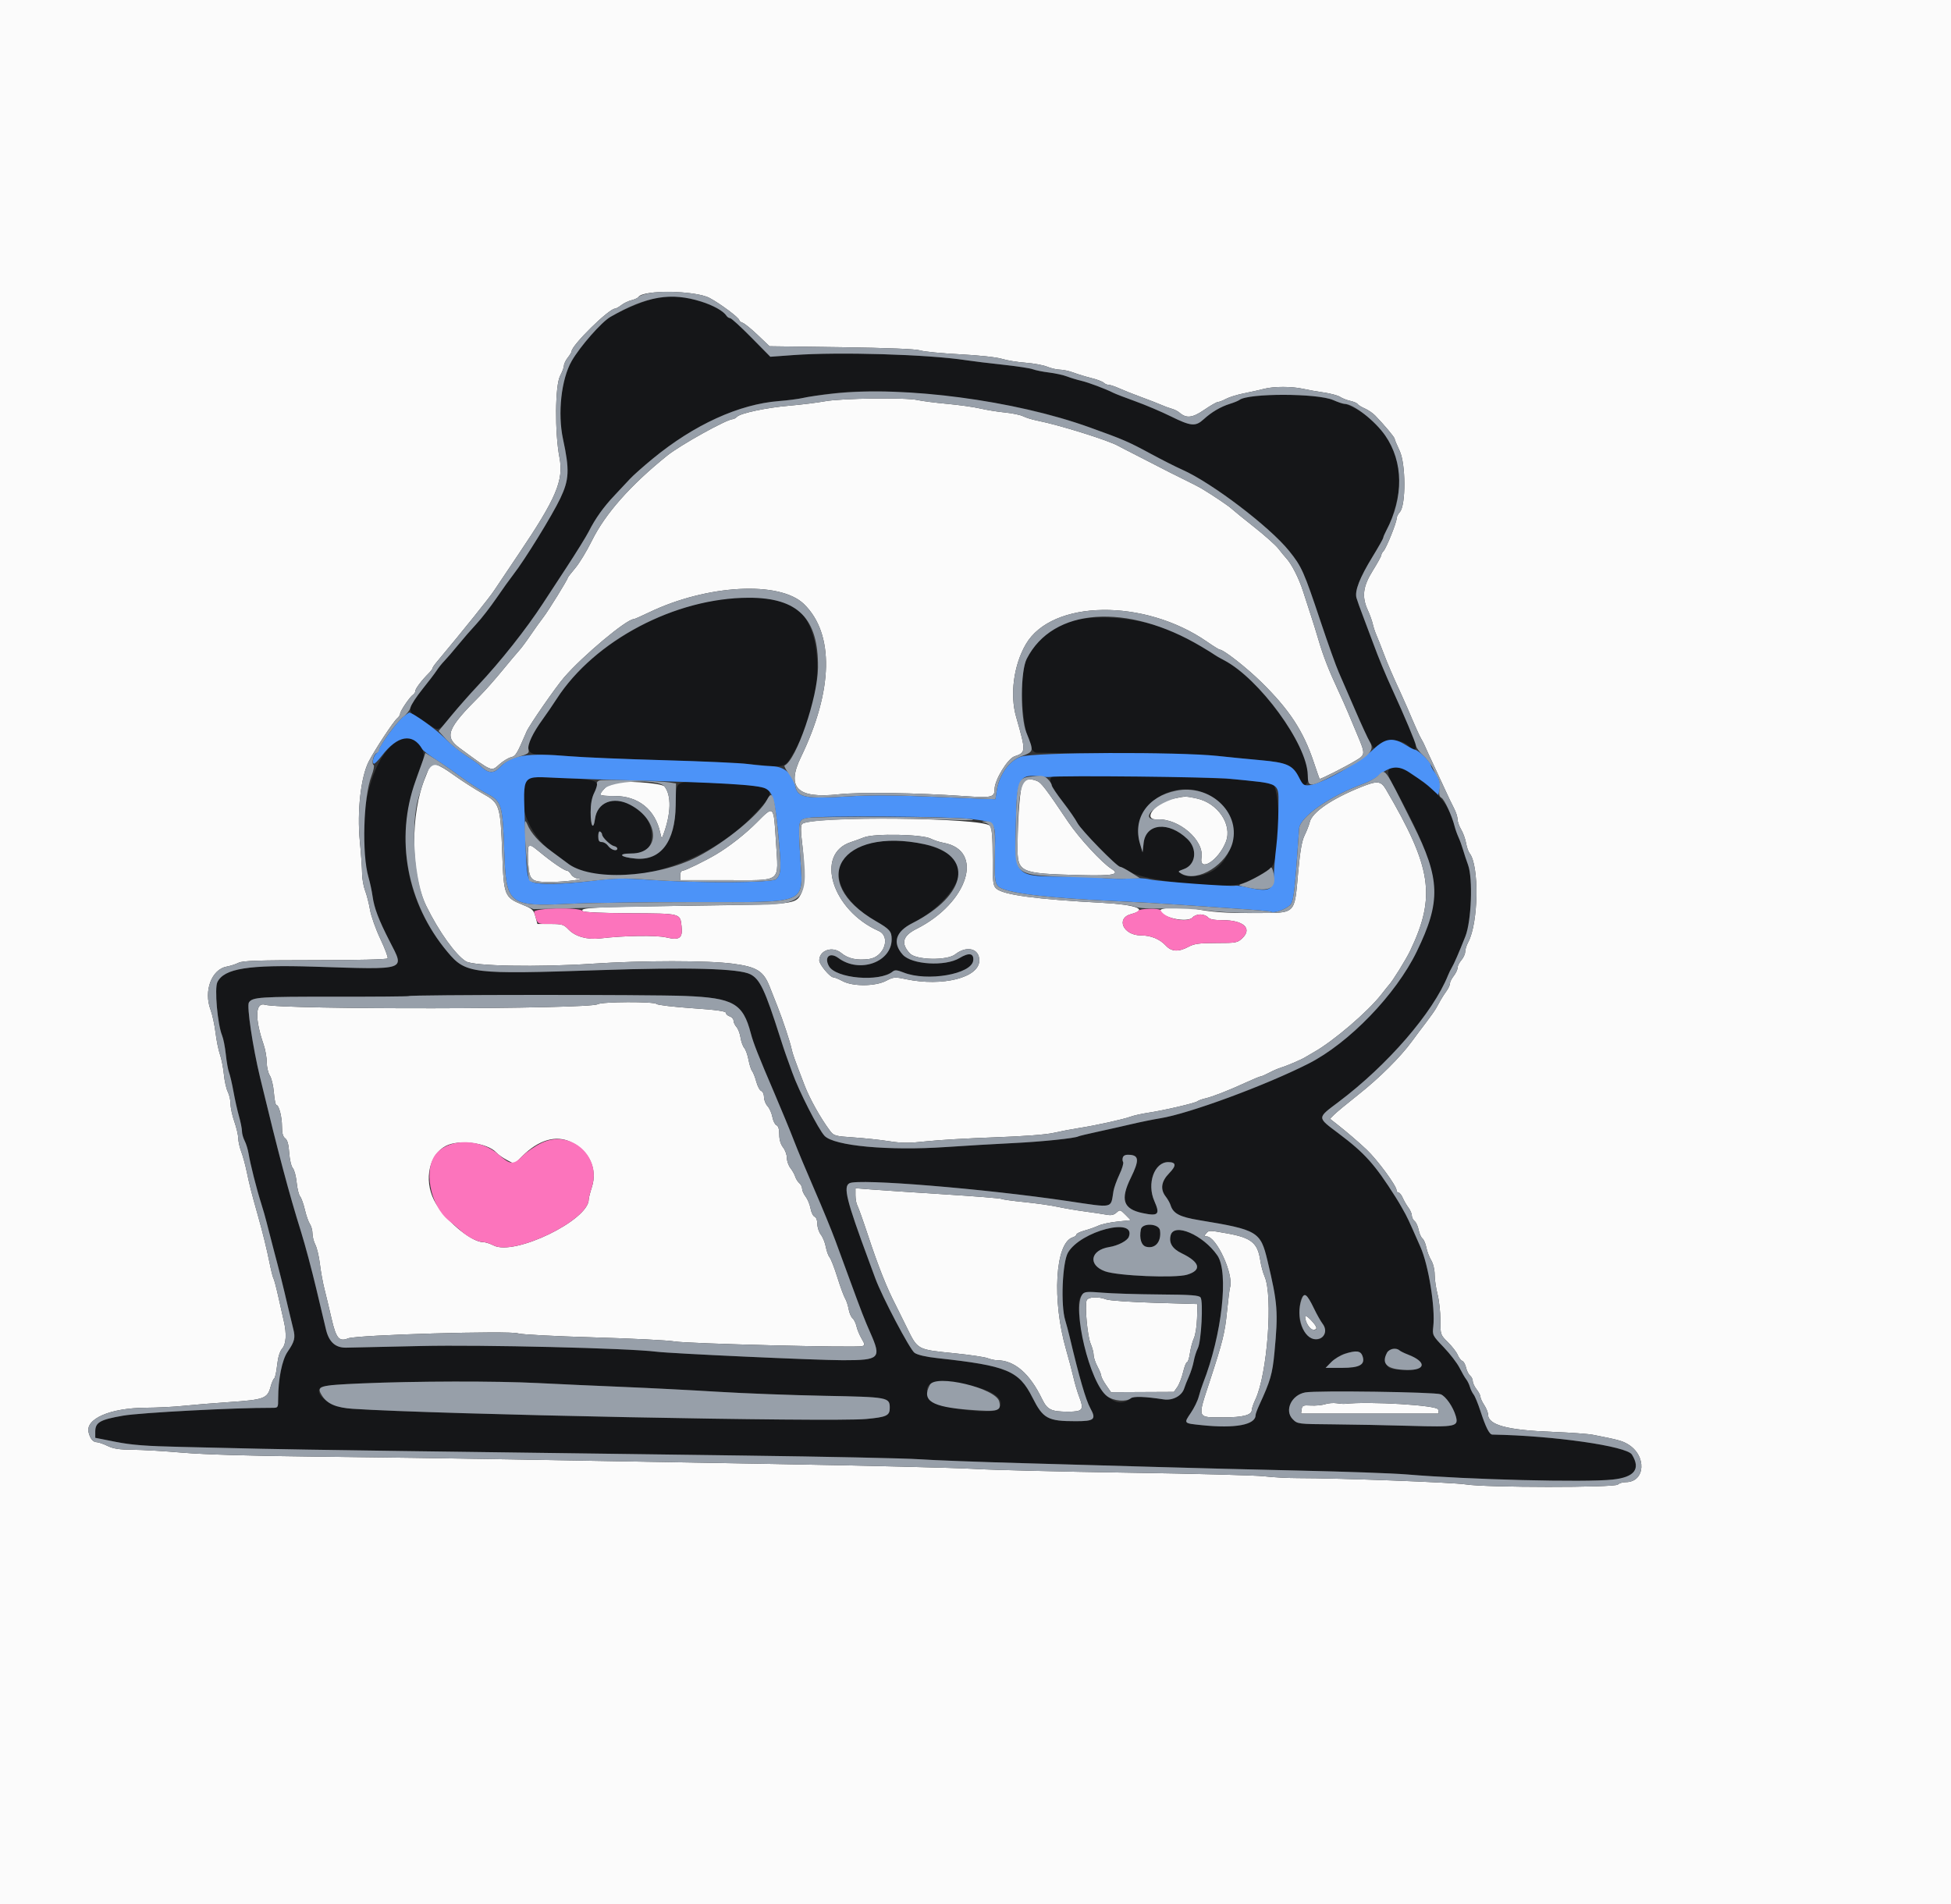 <svg id="svg" version="1.1" xmlns="http://www.w3.org/2000/svg" xmlns:xlink="http://www.w3.org/1999/xlink" width="400" height="390.476" viewBox="0, 0, 400,390.476"><rect x="0" y="0" width="400" height="390.476" fill="#333333" stroke="none"/><g id="svgg"><path id="path0" d="M135.742 60.837 C 133.291 61.182,128.519 63.046,125.159 64.972 C 123.327 66.022,118.927 71.031,117.207 74.023 C 115.073 77.736,114.295 84.759,115.433 90.039 C 116.797 96.370,116.706 98.341,114.867 102.202 C 113.209 105.685,107.550 114.866,105.270 117.773 C 104.596 118.633,103.023 120.830,101.775 122.656 C 100.526 124.482,98.683 126.855,97.679 127.930 C 96.675 129.004,94.992 130.938,93.939 132.227 C 92.886 133.516,91.599 135.010,91.079 135.547 C 90.559 136.084,89.855 136.963,89.514 137.500 C 89.173 138.037,87.888 139.725,86.657 141.251 C 83.824 144.763,83.517 145.790,85.024 146.701 C 85.634 147.069,86.885 147.875,87.804 148.490 C 90.022 149.975,89.860 150.038,92.664 146.603 C 94.013 144.950,96.372 142.270,97.905 140.646 C 102.592 135.684,107.868 129.021,111.376 123.633 C 111.935 122.773,114.064 119.521,116.106 116.406 C 118.148 113.291,120.217 109.951,120.705 108.984 C 122.051 106.316,123.749 103.937,126.004 101.563 C 127.126 100.381,128.546 98.864,129.159 98.192 C 129.772 97.520,131.855 95.669,133.789 94.078 C 142.232 87.132,151.517 82.870,159.570 82.244 C 161.289 82.111,163.926 81.758,165.430 81.461 C 171.883 80.184,179.087 79.897,187.352 80.585 C 202.000 81.805,213.058 83.949,222.978 87.490 C 230.325 90.113,231.258 90.513,235.941 93.049 C 238.199 94.272,241.095 95.736,242.378 96.303 C 248.454 98.991,260.320 108.011,264.314 112.981 C 266.882 116.175,267.318 117.155,270.772 127.500 C 272.272 131.990,273.939 136.648,274.478 137.851 C 275.016 139.055,276.512 142.500,277.802 145.508 C 279.092 148.516,280.491 151.537,280.911 152.223 L 281.675 153.469 283.080 152.516 C 284.946 151.249,288.173 151.761,289.244 153.493 C 289.373 153.702,289.720 153.779,290.016 153.666 C 290.797 153.366,290.136 151.574,285.562 141.602 C 284.000 138.196,282.654 134.947,281.514 131.836 C 280.963 130.332,280.039 127.871,279.460 126.367 C 278.882 124.863,278.277 123.176,278.115 122.617 C 277.703 121.188,278.753 118.481,281.390 114.172 C 282.602 112.191,283.595 110.433,283.596 110.266 C 283.597 110.098,283.878 109.434,284.221 108.789 C 286.235 104.994,287.426 99.072,286.773 96.094 C 285.768 91.509,284.094 88.655,280.571 85.520 C 279.528 84.592,276.303 82.813,275.664 82.813 C 275.353 82.813,274.309 82.463,273.342 82.035 C 270.131 80.615,255.908 80.594,254.110 82.007 C 253.890 82.179,253.008 82.540,252.148 82.809 C 250.243 83.405,248.385 84.501,246.755 85.990 C 245.106 87.496,244.168 87.409,240.042 85.372 C 238.107 84.416,234.833 83.026,232.766 82.282 C 230.700 81.539,228.679 80.761,228.274 80.553 C 226.723 79.758,223.175 78.426,221.680 78.077 C 220.820 77.876,219.502 77.476,218.750 77.188 C 217.998 76.899,216.340 76.536,215.064 76.380 C 213.789 76.225,212.295 75.924,211.744 75.712 C 211.193 75.500,208.457 75.084,205.664 74.786 C 202.871 74.489,199.443 74.070,198.047 73.856 C 190.316 72.668,171.999 72.124,162.659 72.806 L 157.936 73.150 154.033 69.192 C 151.886 67.015,149.934 65.234,149.694 65.234 C 149.454 65.234,149.117 65.015,148.945 64.746 C 147.514 62.509,139.897 60.254,135.742 60.837 M149.414 122.670 C 135.333 124.269,121.026 132.633,114.137 143.292 C 113.327 144.544,112.035 146.434,111.264 147.492 C 107.616 152.499,107.370 154.690,110.457 154.684 C 111.473 154.682,114.414 154.858,116.992 155.075 C 119.570 155.291,128.184 155.656,136.133 155.884 C 144.082 156.113,152.598 156.522,155.056 156.792 C 160.658 157.409,160.892 157.356,162.243 155.159 C 168.120 145.597,169.296 132.837,164.896 126.372 C 162.840 123.351,156.585 121.856,149.414 122.670 M220.508 127.143 C 216.118 128.113,212.670 130.851,210.506 135.083 C 208.446 139.113,209.978 154.163,212.467 154.341 C 212.807 154.366,220.381 154.421,229.297 154.464 C 238.305 154.508,247.330 154.743,249.609 154.994 C 251.865 155.241,255.817 155.633,258.391 155.864 C 263.949 156.362,265.051 156.868,266.374 159.530 C 267.256 161.303,267.356 161.380,267.864 160.695 C 270.714 156.853,259.222 139.665,250.918 135.352 C 250.091 134.922,249.238 134.433,249.023 134.264 C 248.327 133.718,243.997 131.202,242.014 130.192 C 235.929 127.089,226.681 125.778,220.508 127.143 M81.202 152.146 C 75.581 155.831,72.692 170.035,75.557 179.901 C 75.866 180.965,76.239 182.715,76.387 183.789 C 76.715 186.182,77.639 188.610,79.906 193.036 C 82.993 199.064,83.717 198.821,64.453 198.211 C 50.924 197.782,45.944 198.577,44.569 201.384 C 43.949 202.651,44.601 210.059,45.531 212.305 C 45.798 212.949,46.145 214.707,46.302 216.211 C 46.459 217.715,46.757 219.385,46.964 219.922 C 47.172 220.459,47.579 222.217,47.869 223.828 C 48.160 225.439,48.670 227.719,49.003 228.894 C 49.337 230.068,49.609 231.440,49.609 231.940 C 49.609 232.441,49.858 233.332,50.162 233.920 C 50.466 234.507,50.827 235.685,50.965 236.537 C 51.302 238.623,52.609 243.802,53.526 246.680 C 53.936 247.969,54.441 249.727,54.648 250.586 C 54.855 251.445,55.491 253.906,56.062 256.055 C 57.316 260.771,58.032 263.635,58.990 267.773 C 59.389 269.492,59.896 271.602,60.119 272.461 C 60.597 274.309,60.414 275.053,58.962 277.174 C 57.824 278.836,57.031 282.765,57.031 286.747 C 57.031 288.660,57.023 288.672,55.762 288.665 C 48.290 288.627,28.819 289.651,25.230 290.271 C 20.498 291.089,19.531 291.647,19.531 293.560 L 19.531 294.812 23.730 295.643 C 27.019 296.293,29.963 296.518,37.305 296.681 C 42.461 296.795,49.756 296.964,53.516 297.057 C 60.200 297.222,90.527 297.648,152.539 298.450 C 169.512 298.669,185.684 299.010,188.477 299.208 C 191.270 299.405,200.762 299.765,209.570 300.007 C 218.379 300.249,231.035 300.609,237.695 300.805 C 244.355 301.002,257.378 301.331,266.634 301.536 C 275.890 301.740,285.646 302.091,288.314 302.314 C 301.128 303.389,324.877 303.984,330.621 303.375 C 335.122 302.898,336.422 301.211,334.578 298.242 C 333.506 296.516,318.491 294.368,305.967 294.149 C 305.354 294.138,304.622 292.686,303.501 289.258 C 303.009 287.754,302.393 286.260,302.131 285.938 C 301.869 285.615,301.525 284.912,301.367 284.375 C 301.209 283.838,300.866 283.135,300.604 282.813 C 300.343 282.490,299.731 281.436,299.244 280.469 C 298.757 279.502,297.300 277.605,296.005 276.252 C 293.697 273.841,293.656 273.759,293.855 271.994 C 294.291 268.129,292.873 259.344,291.219 255.664 C 290.930 255.020,290.231 253.437,289.667 252.148 C 289.103 250.859,288.441 249.453,288.197 249.023 C 287.952 248.594,287.560 247.891,287.326 247.461 C 287.092 247.031,286.567 246.152,286.159 245.508 C 281.857 238.708,279.847 236.465,274.358 232.339 C 269.988 229.055,269.986 229.289,274.414 225.963 C 284.492 218.392,293.810 207.620,296.871 200.000 C 297.087 199.463,297.429 198.760,297.631 198.438 C 298.066 197.744,299.154 195.245,300.438 191.992 C 301.677 188.853,302.004 180.124,300.986 177.344 C 300.632 176.377,300.167 174.971,299.951 174.219 C 299.736 173.467,299.321 172.324,299.029 171.680 C 298.737 171.035,298.378 170.028,298.232 169.442 C 297.213 165.352,295.568 163.174,290.742 159.525 C 286.229 156.113,283.206 156.628,285.317 160.449 C 295.356 178.622,296.087 183.546,290.464 195.117 C 286.177 203.940,276.546 213.904,268.247 218.103 C 259.369 222.595,243.752 228.351,237.891 229.292 C 236.494 229.516,233.857 230.051,232.031 230.481 C 230.205 230.911,227.052 231.621,225.025 232.060 C 222.998 232.498,221.235 232.921,221.108 232.999 C 220.483 233.385,213.567 234.102,207.813 234.378 C 204.268 234.547,198.048 234.913,193.990 235.190 C 182.176 235.996,170.982 234.964,169.044 232.889 C 167.770 231.525,163.772 223.677,162.436 219.919 C 161.864 218.309,161.264 216.641,161.103 216.211 C 160.942 215.781,160.418 214.199,159.939 212.695 C 156.842 202.979,155.812 200.790,153.861 199.781 C 151.541 198.582,141.380 198.300,122.852 198.922 C 96.694 199.800,95.494 199.656,91.747 195.191 C 82.541 184.221,80.682 170.465,86.519 156.514 C 88.004 152.965,84.431 150.029,81.202 152.146 M215.681 159.304 C 214.865 159.865,215.449 161.191,217.947 164.453 C 219.182 166.064,220.508 167.998,220.895 168.750 C 221.651 170.218,229.004 177.734,229.685 177.734 C 229.910 177.734,230.750 178.164,231.551 178.689 C 234.460 180.595,250.143 182.369,254.268 181.258 C 256.256 180.722,259.748 178.833,260.707 177.774 C 262.666 175.609,262.587 160.602,260.617 160.538 C 260.471 160.534,257.803 160.260,254.688 159.930 C 248.031 159.225,216.531 158.719,215.681 159.304 M107.858 160.071 C 105.731 164.045,108.249 171.026,113.086 174.567 C 114.590 175.668,116.014 176.726,116.250 176.917 C 123.946 183.149,143.609 178.339,153.937 167.698 C 160.030 161.421,159.871 161.263,146.717 160.559 C 138.021 160.094,138.602 159.759,138.527 165.274 C 138.426 172.588,135.442 176.509,130.326 176.052 C 127.135 175.767,126.483 175.000,129.432 175.000 C 132.388 175.000,133.594 173.937,133.594 171.332 C 133.594 164.316,122.894 161.168,121.989 167.918 C 121.667 170.314,121.094 169.446,121.094 166.563 C 121.094 164.822,121.332 163.564,121.857 162.535 C 123.156 159.988,122.765 159.817,114.987 159.515 C 108.469 159.263,108.283 159.278,107.858 160.071 M247.770 162.958 C 255.927 167.067,253.321 179.747,244.336 179.670 C 242.095 179.651,241.144 178.767,242.742 178.189 C 245.191 177.304,245.564 174.071,243.453 172.042 C 239.620 168.360,234.930 168.781,234.472 172.849 L 234.255 174.769 233.735 173.029 C 231.477 165.475,240.258 159.174,247.770 162.958 M123.438 171.097 C 123.438 171.672,125.148 173.333,125.901 173.488 C 126.287 173.568,126.583 173.809,126.558 174.023 C 126.484 174.643,125.248 174.246,124.659 173.414 C 124.365 172.997,123.793 172.656,123.390 172.656 C 122.832 172.656,122.656 172.370,122.656 171.461 C 122.656 170.764,122.819 170.367,123.047 170.508 C 123.262 170.641,123.438 170.906,123.438 171.097 M179.688 172.623 C 169.422 174.057,169.370 183.003,179.593 188.886 C 182.404 190.504,182.813 190.972,182.813 192.580 C 182.813 197.291,176.219 199.635,171.916 196.453 C 170.169 195.161,168.922 196.178,169.933 198.069 C 171.307 200.635,180.355 201.420,183.025 199.204 C 183.463 198.841,183.943 198.883,185.223 199.395 C 190.067 201.333,199.253 199.748,199.536 196.924 C 199.685 195.442,198.665 195.267,196.726 196.440 C 193.796 198.213,186.917 197.801,185.078 195.743 C 182.912 193.319,183.614 191.029,187.059 189.283 C 192.909 186.319,197.367 180.943,196.617 177.758 C 195.762 174.123,187.308 171.559,179.688 172.623 M140.451 204.211 C 150.377 204.611,152.332 205.728,153.944 211.914 C 154.452 213.861,155.498 216.512,158.799 224.219 C 160.226 227.549,162.000 231.855,162.742 233.789 C 163.484 235.723,165.392 240.293,166.983 243.945 C 168.575 247.598,170.522 252.344,171.312 254.492 C 172.102 256.641,173.360 260.068,174.108 262.109 C 176.673 269.111,177.217 270.513,178.451 273.308 C 180.758 278.533,180.379 278.907,172.780 278.904 C 167.445 278.902,137.592 277.536,134.570 277.155 C 128.862 276.436,98.694 275.707,86.328 275.989 C 78.916 276.159,71.999 276.311,70.956 276.328 C 68.785 276.364,67.459 275.179,66.846 272.656 C 66.663 271.904,65.763 268.125,64.846 264.258 C 63.929 260.391,62.519 255.117,61.711 252.539 C 59.228 244.606,57.098 236.578,53.315 220.898 C 51.813 214.669,50.564 206.291,51.029 205.554 C 51.724 204.452,53.249 204.349,68.605 204.365 C 76.874 204.374,83.703 204.318,83.781 204.241 C 84.085 203.940,133.076 203.914,140.451 204.211 M233.130 237.776 C 233.198 238.250,232.627 239.909,231.861 241.463 C 229.637 245.977,230.269 247.899,234.251 248.734 C 237.494 249.415,237.885 249.017,236.672 246.274 C 235.090 242.698,236.655 238.281,239.503 238.281 C 241.173 238.281,241.233 239.002,239.693 240.579 C 238.073 242.239,237.840 243.861,239.009 245.357 C 239.409 245.870,239.851 246.657,239.992 247.106 C 240.533 248.835,241.852 249.525,245.898 250.193 C 257.865 252.169,258.433 252.506,259.859 258.475 C 261.955 267.251,262.084 268.954,261.291 277.323 C 260.873 281.733,260.460 283.158,258.164 288.129 C 257.756 289.012,257.422 289.928,257.422 290.165 C 257.422 292.155,253.220 292.935,246.372 292.217 C 242.614 291.823,242.671 291.887,244.156 289.686 C 244.830 288.688,245.549 287.217,245.754 286.416 C 245.959 285.616,246.368 284.346,246.662 283.594 C 250.537 273.685,251.969 260.852,249.584 257.410 C 246.665 253.198,240.680 250.627,240.010 253.297 C 239.617 254.861,240.350 256.047,242.287 256.985 C 246.049 258.806,246.460 260.445,243.383 261.367 C 240.927 262.103,229.171 261.616,226.563 260.670 C 222.999 259.379,223.533 256.319,227.430 255.696 C 229.223 255.409,231.120 254.418,231.432 253.606 C 233.027 249.448,221.557 252.415,218.970 256.829 C 217.801 258.823,217.440 267.651,218.400 270.725 C 218.632 271.465,219.049 273.037,219.328 274.219 C 221.246 282.337,222.615 287.060,223.538 288.738 C 224.801 291.032,224.385 291.406,220.569 291.406 C 214.802 291.406,213.865 290.896,211.680 286.564 C 208.890 281.031,206.495 280.037,192.188 278.476 C 189.846 278.221,188.116 277.819,187.500 277.388 C 186.545 276.719,180.833 265.871,179.455 262.109 C 179.101 261.143,178.486 259.473,178.088 258.398 C 173.535 246.104,172.841 243.315,174.158 242.611 C 176.011 241.619,201.696 243.719,218.945 246.273 C 228.501 247.687,227.681 247.866,228.286 244.232 C 228.403 243.531,228.954 241.995,229.510 240.819 C 230.066 239.643,230.406 238.495,230.265 238.267 C 229.722 237.390,230.443 236.667,231.736 236.791 C 232.703 236.885,233.037 237.121,233.130 237.776 M233.900 252.089 C 233.547 253.937,234.000 255.388,235.009 255.641 C 236.869 256.108,238.150 254.582,237.825 252.286 C 237.623 250.854,234.169 250.681,233.900 252.089 M237.626 265.416 C 244.221 265.464,245.833 265.582,246.147 266.039 C 246.721 266.874,246.286 275.053,245.594 276.418 C 245.282 277.034,244.899 278.242,244.743 279.102 C 244.588 279.961,244.146 281.367,243.761 282.227 C 243.377 283.086,242.943 284.180,242.797 284.658 C 242.325 286.206,240.429 287.224,238.556 286.934 C 234.777 286.348,232.380 286.267,231.850 286.707 C 227.953 289.941,223.478 283.645,221.648 272.351 C 220.529 265.449,221.019 264.622,225.968 265.051 C 227.906 265.219,233.152 265.383,237.626 265.416 M269.401 268.302 C 269.984 269.515,270.782 270.931,271.175 271.448 C 271.626 272.042,271.795 272.689,271.634 273.206 C 270.628 276.432,266.406 273.701,266.406 269.824 C 266.406 264.911,267.504 264.353,269.401 268.302 M286.934 276.891 C 287.138 277.071,287.920 277.456,288.672 277.746 C 292.528 279.233,292.380 280.989,288.406 280.905 C 284.938 280.831,284.478 280.656,284.181 279.302 C 283.737 277.280,285.563 275.679,286.934 276.891 M279.323 277.982 C 279.985 279.787,278.834 280.469,275.127 280.469 L 271.782 280.469 272.933 279.292 C 274.959 277.219,278.757 276.441,279.323 277.982 M110.352 283.588 C 114.434 283.796,122.256 284.151,127.734 284.376 C 133.213 284.602,142.002 285.052,147.266 285.376 C 152.529 285.699,162.285 286.068,168.945 286.196 C 182.137 286.449,182.422 286.501,182.422 288.685 C 182.422 290.264,181.771 290.568,177.556 290.956 C 170.438 291.610,89.485 290.002,72.329 288.866 C 68.020 288.580,64.195 286.033,65.745 284.479 C 66.760 283.462,96.275 282.872,110.352 283.588 M198.142 283.961 C 203.682 284.948,206.445 287.082,204.588 288.939 C 203.282 290.245,191.085 288.480,190.477 286.897 C 189.113 283.341,190.875 282.666,198.142 283.961 M295.375 285.887 C 296.404 286.278,297.913 288.452,298.461 290.332 C 299.097 292.516,298.539 292.637,289.117 292.359 C 284.468 292.222,277.372 292.084,273.348 292.051 C 266.095 291.993,266.024 291.984,265.053 291.012 C 263.272 289.230,264.770 286.013,267.620 285.501 C 269.965 285.080,294.136 285.416,295.375 285.887 " stroke="none" fill="#151618" fill-rule="evenodd"></path><path id="path1" d="M0.000 195.313 L 0.000 390.625 200.000 390.625 L 400.000 390.625 400.000 195.313 L 400.000 0.000 200.000 0.000 L 0.000 0.000 0.000 195.313 M145.479 61.097 C 147.675 62.265,151.563 65.172,151.563 65.646 C 151.563 65.820,151.871 66.061,152.248 66.180 C 152.625 66.300,154.020 67.432,155.348 68.696 L 157.763 70.994 172.534 71.198 C 182.062 71.330,187.790 71.562,188.672 71.851 C 189.424 72.098,193.077 72.456,196.790 72.646 C 200.668 72.845,204.324 73.238,205.383 73.571 C 206.397 73.889,208.589 74.250,210.255 74.374 C 211.920 74.498,213.919 74.865,214.697 75.190 C 215.475 75.515,216.661 75.789,217.333 75.798 C 218.005 75.808,219.258 76.082,220.117 76.408 C 220.977 76.734,222.618 77.234,223.765 77.520 C 224.913 77.805,226.046 78.234,226.285 78.472 C 226.524 78.711,226.980 78.906,227.299 78.906 C 227.617 78.906,228.593 79.232,229.467 79.629 C 230.340 80.027,232.373 80.834,233.984 81.423 C 235.596 82.012,237.441 82.730,238.086 83.017 C 238.730 83.305,239.697 83.661,240.234 83.808 C 240.771 83.956,241.475 84.306,241.797 84.586 C 243.238 85.839,244.458 85.706,246.900 84.030 C 248.189 83.145,249.457 82.421,249.719 82.419 C 249.981 82.418,250.723 82.130,251.367 81.780 C 252.012 81.429,253.682 80.916,255.078 80.639 C 256.475 80.362,258.320 79.951,259.180 79.725 C 261.149 79.209,264.897 79.210,267.188 79.729 C 268.154 79.947,270.069 80.287,271.442 80.484 C 272.816 80.681,274.313 81.087,274.768 81.386 C 275.224 81.684,276.164 82.053,276.857 82.205 C 277.549 82.358,278.218 82.647,278.343 82.848 C 278.467 83.050,279.128 83.458,279.812 83.755 C 280.495 84.051,281.457 84.708,281.949 85.214 C 283.775 87.092,285.927 89.659,285.932 89.966 C 285.935 90.140,286.398 91.255,286.960 92.444 C 288.234 95.138,288.258 103.593,286.995 104.989 C 286.628 105.394,286.328 106.008,286.328 106.352 C 286.328 107.184,284.210 112.431,283.646 112.995 C 283.402 113.238,283.203 113.607,283.203 113.815 C 283.203 114.022,282.412 115.461,281.445 117.013 C 279.418 120.266,279.163 122.328,280.440 125.133 C 280.854 126.041,281.308 127.306,281.449 127.943 C 281.590 128.580,281.936 129.629,282.218 130.273 C 282.499 130.918,283.125 132.500,283.609 133.789 C 284.461 136.060,285.528 138.544,287.217 142.188 C 287.664 143.154,288.254 144.473,288.526 145.117 C 290.104 148.851,291.090 151.046,291.422 151.563 C 291.629 151.885,291.984 152.588,292.210 153.125 C 292.436 153.662,293.205 155.332,293.919 156.836 C 294.633 158.340,295.692 160.625,296.272 161.914 C 296.853 163.203,297.665 164.897,298.078 165.678 C 298.491 166.459,298.828 167.493,298.828 167.976 C 298.828 168.458,299.158 169.401,299.562 170.071 C 299.965 170.741,300.421 171.992,300.573 172.852 C 300.726 173.711,301.045 174.648,301.281 174.934 C 303.305 177.383,303.139 189.232,301.025 193.164 C 300.679 193.809,300.394 194.705,300.393 195.155 C 300.392 195.606,300.039 196.380,299.609 196.875 C 299.180 197.370,298.828 198.077,298.828 198.445 C 298.828 198.812,298.477 199.560,298.047 200.107 C 297.617 200.653,297.266 201.356,297.266 201.669 C 297.266 201.982,296.958 202.659,296.582 203.173 C 296.206 203.687,295.679 204.501,295.410 204.983 C 295.142 205.465,294.702 206.251,294.434 206.729 C 294.165 207.207,293.242 208.516,292.383 209.637 C 291.523 210.757,290.205 212.516,289.453 213.545 C 287.118 216.740,282.793 221.042,278.516 224.422 C 276.260 226.205,274.023 228.054,273.545 228.531 L 272.677 229.398 274.131 230.535 C 275.999 231.993,278.557 234.185,280.175 235.713 C 282.383 237.799,286.328 243.152,286.328 244.064 C 286.328 244.321,286.508 244.531,286.727 244.531 C 286.947 244.531,287.335 245.015,287.590 245.605 C 287.846 246.196,288.369 247.099,288.754 247.611 C 289.139 248.124,289.453 248.849,289.453 249.224 C 289.453 249.598,289.712 250.119,290.029 250.382 C 290.345 250.645,290.715 251.451,290.851 252.174 C 290.986 252.896,291.338 253.687,291.632 253.932 C 291.926 254.176,292.287 255.013,292.433 255.793 C 292.579 256.573,293.023 257.742,293.418 258.391 C 293.837 259.078,294.138 260.311,294.139 261.344 C 294.140 262.319,294.404 264.129,294.727 265.367 C 295.049 266.604,295.313 268.983,295.313 270.654 C 295.313 273.675,295.320 273.699,296.863 275.224 C 297.716 276.068,298.611 277.229,298.852 277.804 C 299.093 278.379,299.521 278.939,299.804 279.047 C 300.086 279.155,300.433 279.771,300.574 280.415 C 300.716 281.060,301.084 281.796,301.392 282.052 C 301.701 282.308,301.953 282.824,301.953 283.198 C 301.953 283.573,302.305 284.326,302.734 284.872 C 303.164 285.418,303.517 286.101,303.518 286.390 C 303.520 286.678,303.870 287.441,304.297 288.086 C 304.724 288.730,305.077 289.609,305.082 290.039 C 305.105 292.190,309.002 293.239,318.298 293.595 C 321.876 293.733,325.596 293.999,326.563 294.188 C 331.700 295.189,332.558 295.419,333.726 296.108 C 337.672 298.437,337.370 303.906,333.294 303.906 C 332.686 303.906,331.967 304.126,331.698 304.395 C 331.040 305.050,304.584 305.027,300.537 304.368 C 297.960 303.948,274.526 303.068,266.016 303.072 C 263.975 303.073,260.898 302.905,259.180 302.700 C 257.461 302.494,244.893 302.161,231.250 301.959 C 217.607 301.757,203.369 301.406,199.609 301.180 C 195.850 300.954,177.568 300.505,158.984 300.184 C 140.400 299.862,116.055 299.436,104.883 299.237 C 93.711 299.038,75.518 298.779,64.453 298.662 C 51.710 298.527,41.830 298.234,37.500 297.863 C 33.740 297.540,29.082 297.268,27.148 297.258 C 24.503 297.244,23.246 297.052,22.070 296.484 C 21.211 296.069,20.222 295.724,19.872 295.716 C 19.075 295.700,18.496 295.017,18.167 293.705 C 17.467 290.916,22.606 288.688,29.836 288.647 C 32.225 288.634,35.674 288.462,37.500 288.266 C 39.326 288.070,43.633 287.718,47.070 287.484 C 54.107 287.006,54.832 286.739,55.464 284.393 C 55.693 283.542,56.031 282.753,56.215 282.639 C 56.398 282.526,56.670 281.300,56.818 279.916 C 56.991 278.298,57.357 277.088,57.841 276.530 C 58.672 275.572,58.802 273.494,58.193 270.898 C 57.992 270.039,57.489 267.809,57.077 265.942 C 56.664 264.076,56.213 262.366,56.075 262.142 C 55.937 261.918,55.586 260.545,55.296 259.090 C 54.707 256.134,53.841 252.626,52.764 248.828 C 51.572 244.626,51.133 242.897,50.582 240.234 C 50.292 238.838,49.787 236.992,49.459 236.133 C 49.131 235.273,48.855 234.037,48.845 233.385 C 48.836 232.733,48.477 231.199,48.047 229.977 C 47.617 228.754,47.266 227.126,47.266 226.358 C 47.266 225.590,47.014 224.475,46.707 223.882 C 46.400 223.288,46.037 221.671,45.901 220.288 C 45.764 218.905,45.403 217.070,45.099 216.211 C 44.794 215.352,44.383 213.330,44.186 211.719 C 43.989 210.107,43.530 207.998,43.167 207.031 C 41.719 203.182,43.382 198.750,46.484 198.190 C 47.236 198.054,48.326 197.702,48.906 197.409 C 49.742 196.986,53.000 196.875,64.606 196.875 C 73.255 196.875,79.343 196.726,79.476 196.510 C 79.600 196.310,78.926 194.508,77.978 192.506 C 77.031 190.505,76.076 187.813,75.858 186.523 C 75.639 185.234,75.188 183.477,74.856 182.617 C 74.525 181.758,74.247 180.176,74.239 179.102 C 74.231 178.027,74.021 175.039,73.772 172.461 C 73.181 166.358,73.982 159.254,75.616 156.109 C 76.914 153.610,80.680 147.901,81.455 147.258 C 81.772 146.995,82.031 146.591,82.031 146.360 C 82.031 145.821,84.026 142.870,84.667 142.461 C 84.936 142.289,85.156 141.938,85.157 141.680 C 85.157 141.207,86.417 139.536,87.878 138.072 C 88.315 137.635,88.672 137.166,88.672 137.031 C 88.672 136.896,89.015 136.375,89.435 135.873 C 95.050 129.164,100.536 122.322,101.367 120.994 C 101.582 120.650,103.813 117.324,106.325 113.603 C 114.049 102.159,115.602 98.493,114.707 93.818 C 113.720 88.668,113.799 79.005,114.844 77.055 C 115.273 76.253,115.625 75.311,115.625 74.961 C 115.625 74.611,115.977 73.877,116.406 73.331 C 116.836 72.785,117.188 72.208,117.188 72.049 C 117.188 70.815,124.839 63.281,126.093 63.281 C 126.293 63.281,126.876 62.956,127.389 62.560 C 127.901 62.163,128.846 61.709,129.488 61.552 C 130.131 61.395,130.759 61.100,130.884 60.898 C 131.811 59.398,142.560 59.545,145.479 61.097 M169.141 82.276 C 167.529 82.569,164.277 82.974,161.914 83.175 C 157.182 83.577,151.864 84.699,151.109 85.453 C 150.843 85.720,150.440 85.941,150.215 85.946 C 148.981 85.973,139.503 91.239,136.835 93.379 C 129.272 99.450,124.076 105.326,121.311 110.938 C 120.305 112.979,118.790 115.471,117.944 116.476 C 117.098 117.482,116.406 118.376,116.406 118.465 C 116.406 118.803,112.413 125.262,111.400 126.563 C 110.814 127.314,109.635 128.962,108.780 130.224 C 107.926 131.486,106.875 132.899,106.445 133.366 C 106.016 133.832,104.445 135.700,102.956 137.517 C 101.467 139.334,99.445 141.622,98.464 142.601 C 91.658 149.396,91.020 151.025,94.238 153.381 C 101.118 158.418,100.662 158.236,102.449 156.667 C 103.166 156.037,104.210 155.407,104.768 155.267 C 105.743 155.023,105.973 154.644,107.961 150.000 C 108.518 148.698,113.928 140.888,115.659 138.888 C 119.474 134.476,128.464 126.953,129.921 126.953 C 130.070 126.953,131.478 126.334,133.050 125.578 C 144.944 119.857,159.873 119.049,164.828 123.858 C 171.078 129.924,170.843 141.557,164.194 155.273 C 161.163 161.525,163.488 163.799,171.952 162.865 C 176.326 162.382,187.726 162.544,197.656 163.230 C 203.339 163.623,203.906 163.496,203.906 161.826 C 203.906 159.942,206.580 155.549,208.016 155.075 C 210.363 154.301,210.370 154.107,208.329 146.978 C 207.026 142.428,207.831 136.388,210.311 132.114 C 215.635 122.936,234.631 122.670,247.488 131.594 C 248.762 132.478,249.931 133.202,250.085 133.203 C 250.854 133.204,255.528 136.858,258.556 139.823 C 264.329 145.478,267.209 149.866,269.342 156.257 C 269.951 158.079,270.490 159.627,270.540 159.697 C 270.656 159.859,275.845 157.231,278.040 155.899 C 279.945 154.742,279.950 154.610,278.255 150.586 C 277.711 149.297,276.904 147.363,276.460 146.289 C 276.016 145.215,275.078 143.105,274.375 141.602 C 272.460 137.508,271.290 134.507,270.336 131.250 C 269.864 129.639,269.156 127.354,268.761 126.172 C 268.367 124.990,267.654 122.793,267.176 121.289 C 266.314 118.575,264.819 115.639,263.680 114.420 C 263.353 114.070,262.646 113.210,262.109 112.508 C 261.572 111.806,259.375 109.842,257.227 108.144 C 255.078 106.446,252.959 104.724,252.517 104.318 C 251.820 103.677,248.678 101.564,246.279 100.123 C 245.855 99.868,244.189 99.015,242.578 98.227 C 240.967 97.439,238.857 96.377,237.891 95.866 C 236.924 95.355,234.727 94.227,233.008 93.360 C 231.289 92.492,229.619 91.631,229.297 91.445 C 227.322 90.306,217.226 87.147,212.710 86.255 C 211.644 86.044,210.326 85.642,209.781 85.360 C 209.235 85.078,207.559 84.727,206.055 84.580 C 204.551 84.432,202.266 84.064,200.977 83.762 C 199.688 83.460,196.623 83.028,194.167 82.803 C 191.711 82.578,188.987 82.229,188.113 82.027 C 185.748 81.480,172.565 81.654,169.141 82.276 M88.016 157.324 C 87.884 157.700,87.518 158.623,87.204 159.375 C 84.093 166.812,84.178 179.179,87.383 185.742 C 89.933 190.961,93.385 195.793,95.508 197.114 C 97.094 198.102,110.238 198.348,121.484 197.602 C 131.807 196.917,145.132 196.917,150.285 197.602 C 155.191 198.254,156.548 199.109,157.814 202.344 C 158.276 203.525,159.003 205.371,159.430 206.445 C 160.461 209.040,161.969 213.580,162.284 215.039 C 162.522 216.143,162.839 217.034,164.956 222.552 C 166.003 225.281,168.268 229.326,170.163 231.850 C 170.949 232.896,171.196 232.966,175.046 233.224 C 177.277 233.374,180.545 233.723,182.309 234.001 C 184.900 234.408,186.366 234.412,189.926 234.020 C 192.352 233.753,198.643 233.385,203.907 233.203 C 209.812 232.997,214.449 232.647,216.016 232.287 C 217.412 231.967,219.785 231.514,221.289 231.282 C 224.712 230.753,230.288 229.521,231.836 228.951 C 232.480 228.714,234.063 228.362,235.352 228.169 C 238.601 227.682,245.004 226.195,245.494 225.813 C 245.716 225.640,246.426 225.378,247.070 225.231 C 248.590 224.884,251.822 223.624,255.360 221.999 C 256.911 221.286,258.320 220.703,258.491 220.703 C 258.661 220.703,259.413 220.376,260.162 219.977 C 260.911 219.577,261.963 219.117,262.500 218.953 C 263.774 218.567,266.831 217.263,267.578 216.789 C 267.900 216.584,268.664 216.137,269.276 215.796 C 273.334 213.531,280.452 207.450,283.231 203.873 C 283.968 202.924,284.658 202.061,284.766 201.953 C 285.448 201.274,288.275 196.720,289.132 194.922 C 294.442 183.777,293.553 177.882,284.141 161.838 C 283.127 160.110,282.385 160.038,279.102 161.353 C 273.063 163.771,269.019 166.531,268.527 168.571 C 268.374 169.207,267.902 170.418,267.478 171.264 C 266.923 172.370,266.558 174.440,266.174 178.646 C 265.348 187.704,265.885 187.182,257.347 187.208 C 250.979 187.226,248.632 187.054,244.458 186.263 C 242.300 185.853,237.886 186.113,237.895 186.649 C 237.922 188.117,243.502 189.326,244.531 188.086 C 244.799 187.764,245.502 187.500,246.094 187.500 C 246.686 187.500,247.389 187.764,247.656 188.086 C 247.996 188.496,248.898 188.672,250.653 188.672 C 254.935 188.672,256.799 190.360,254.719 192.352 C 253.720 193.309,253.456 193.359,249.387 193.359 C 245.852 193.359,244.852 193.496,243.648 194.141 C 241.633 195.220,240.184 195.143,239.033 193.895 C 237.787 192.544,235.962 191.797,233.899 191.795 C 230.282 191.791,228.701 188.254,231.941 187.414 C 235.491 186.494,232.974 185.498,226.172 185.130 C 212.311 184.381,205.698 183.495,204.259 182.192 C 203.593 181.589,203.516 180.927,203.516 175.795 C 203.516 171.565,203.376 169.880,202.980 169.339 C 201.713 167.606,165.851 167.261,164.433 168.969 C 164.154 169.305,164.155 170.465,164.436 172.706 C 165.033 177.466,164.956 181.853,164.251 183.216 C 163.103 185.436,163.234 185.421,141.602 185.707 C 121.363 185.974,118.761 186.105,119.474 186.818 C 119.711 187.055,123.566 187.228,129.249 187.257 C 139.651 187.310,139.433 187.254,139.734 189.923 C 140.008 192.357,139.323 192.858,136.607 192.210 C 134.604 191.731,127.947 191.829,123.107 192.409 C 120.426 192.729,117.958 192.041,116.562 190.584 C 115.576 189.555,115.241 189.453,112.833 189.453 L 110.186 189.453 109.777 187.935 C 109.414 186.583,109.132 186.320,107.218 185.543 C 103.417 184.001,103.290 183.688,102.973 175.066 C 102.604 165.067,102.476 164.673,98.928 162.695 C 97.387 161.836,94.718 160.122,92.997 158.887 C 89.763 156.564,88.431 156.147,88.016 157.324 M209.734 160.389 C 209.179 161.059,208.668 167.064,208.621 173.475 C 208.581 178.927,208.972 179.108,221.484 179.435 C 228.235 179.611,229.755 179.304,227.875 178.143 C 225.964 176.963,221.224 171.826,219.026 168.555 C 214.401 161.671,213.470 160.451,212.587 160.115 C 211.231 159.600,210.317 159.687,209.734 160.389 M125.453 160.563 C 124.571 160.925,123.087 162.413,123.060 162.962 C 123.053 163.108,124.361 163.223,125.966 163.216 C 130.842 163.197,134.311 165.970,135.355 170.719 C 135.634 171.989,135.672 172.016,135.985 171.172 C 137.596 166.821,137.691 163.100,136.238 161.262 C 135.640 160.504,126.963 159.942,125.453 160.563 M240.593 163.748 C 236.830 164.536,234.038 168.154,237.305 168.010 C 241.709 167.815,246.892 172.291,246.331 175.804 C 245.816 179.022,249.890 176.388,251.351 172.559 C 252.682 169.070,249.679 164.645,245.350 163.716 C 243.077 163.229,243.073 163.229,240.593 163.748 M155.209 168.585 C 152.840 170.977,149.539 173.571,146.800 175.194 C 144.589 176.506,140.478 178.516,140.008 178.516 C 139.677 178.516,139.453 178.909,139.453 179.492 L 139.453 180.469 148.768 180.469 C 160.566 180.469,159.603 181.197,159.091 172.654 C 158.633 165.030,158.681 165.080,155.209 168.585 M190.821 171.958 C 191.465 172.285,192.646 172.670,193.446 172.815 C 201.909 174.347,198.515 185.130,187.891 190.466 C 185.053 191.892,184.640 193.438,186.547 195.497 C 187.819 196.869,194.169 196.994,195.840 195.680 C 198.199 193.823,200.781 194.474,200.781 196.925 C 200.781 200.450,193.260 202.364,185.695 200.764 C 183.461 200.292,183.199 200.314,181.679 201.106 C 179.455 202.266,174.862 202.299,172.758 201.172 C 171.957 200.742,171.097 200.391,170.847 200.391 C 170.177 200.391,167.969 197.740,167.969 196.936 C 167.969 194.833,170.686 193.917,172.487 195.413 C 173.888 196.575,175.706 196.964,178.199 196.633 C 181.288 196.223,182.707 192.014,180.138 190.879 C 170.568 186.649,166.979 175.043,174.503 172.653 C 175.099 172.464,176.289 172.032,177.148 171.692 C 179.242 170.865,189.041 171.055,190.821 171.958 M108.347 173.626 C 108.212 173.978,108.191 175.516,108.300 177.045 C 108.554 180.594,108.897 180.867,113.063 180.837 C 115.975 180.816,120.445 180.225,118.460 180.123 C 117.979 180.098,117.365 179.727,117.097 179.297 C 116.829 178.867,116.441 178.516,116.236 178.516 C 115.711 178.516,113.065 176.707,110.644 174.692 C 108.946 173.280,108.550 173.096,108.347 173.626 M122.531 205.906 C 120.741 206.947,57.837 207.046,54.336 206.014 C 52.327 205.422,52.205 208.826,54.045 214.174 C 54.398 215.202,54.688 216.834,54.688 217.801 C 54.688 218.768,54.971 219.992,55.318 220.522 C 55.665 221.051,56.041 222.627,56.153 224.024 C 56.265 225.420,56.491 226.563,56.656 226.563 C 57.183 226.563,57.813 228.962,57.812 230.972 C 57.812 232.345,58.006 233.063,58.467 233.401 C 58.923 233.734,59.174 234.638,59.293 236.373 C 59.389 237.763,59.715 239.152,60.030 239.510 C 60.341 239.864,60.695 241.183,60.818 242.440 C 60.940 243.698,61.259 244.990,61.525 245.313 C 61.792 245.635,62.233 246.865,62.506 248.047 C 62.779 249.229,63.241 250.542,63.532 250.966 C 63.824 251.390,64.064 252.269,64.065 252.919 C 64.066 253.569,64.334 254.613,64.660 255.238 C 64.986 255.863,65.401 257.620,65.582 259.144 C 65.764 260.668,66.180 262.969,66.509 264.258 C 66.837 265.547,67.501 268.319,67.986 270.417 C 68.912 274.433,69.535 275.166,71.386 274.416 C 73.136 273.708,104.666 272.793,106.224 273.406 C 106.776 273.623,113.730 273.988,121.680 274.218 C 129.629 274.448,137.100 274.821,138.281 275.048 C 140.668 275.506,175.828 276.387,176.803 276.013 C 177.347 275.804,177.329 275.625,176.641 274.460 C 176.214 273.736,175.747 272.606,175.602 271.950 C 175.458 271.294,175.093 270.552,174.790 270.300 C 174.487 270.049,174.127 269.202,173.990 268.418 C 173.853 267.634,173.524 266.641,173.259 266.211 C 172.995 265.781,172.285 263.848,171.682 261.914 C 171.079 259.980,170.364 258.135,170.092 257.813 C 169.820 257.490,169.469 256.523,169.312 255.664 C 169.156 254.805,168.701 253.682,168.303 253.170 C 167.904 252.658,167.578 251.666,167.578 250.966 C 167.578 250.216,167.346 249.604,167.014 249.476 C 166.703 249.357,166.326 248.591,166.176 247.774 C 166.025 246.957,165.576 245.870,165.178 245.357 C 164.779 244.845,164.453 244.120,164.453 243.745 C 164.453 243.371,164.196 242.851,163.882 242.591 C 163.568 242.330,163.193 241.737,163.047 241.273 C 162.902 240.809,162.456 240.010,162.056 239.498 C 161.656 238.986,161.328 238.047,161.328 237.411 C 161.328 236.776,160.977 235.809,160.547 235.263 C 160.043 234.623,159.766 233.678,159.766 232.606 C 159.766 231.516,159.571 230.868,159.201 230.726 C 158.891 230.607,158.513 229.850,158.362 229.043 C 158.210 228.237,157.761 227.227,157.364 226.801 C 156.966 226.374,156.641 225.549,156.641 224.968 C 156.641 224.387,156.386 223.814,156.075 223.695 C 155.764 223.575,155.308 222.722,155.060 221.797 C 154.813 220.873,154.429 219.896,154.207 219.625 C 153.986 219.354,153.651 218.313,153.464 217.311 C 153.276 216.309,152.884 215.212,152.591 214.874 C 152.298 214.535,151.955 213.577,151.827 212.745 C 151.700 211.912,151.325 210.932,150.993 210.565 C 150.662 210.199,150.391 209.617,150.391 209.273 C 150.391 208.928,150.039 208.535,149.609 208.398 C 149.180 208.262,148.828 207.936,148.828 207.674 C 148.828 207.334,146.838 207.060,141.914 206.723 C 138.111 206.463,134.824 206.074,134.609 205.859 C 134.082 205.332,123.447 205.373,122.531 205.906 M116.992 234.132 C 120.782 235.919,122.553 239.675,121.354 243.385 C 120.996 244.495,120.703 245.640,120.703 245.930 C 120.703 250.189,105.476 257.564,101.210 255.371 C 100.478 254.995,99.505 254.688,99.046 254.688 C 96.513 254.688,90.843 249.820,88.965 246.033 C 86.880 241.830,88.006 236.734,91.411 234.962 C 94.089 233.568,99.952 234.332,101.741 236.309 C 102.124 236.733,103.122 237.436,103.957 237.872 L 105.477 238.664 107.067 237.074 C 110.403 233.738,113.936 232.691,116.992 234.132 M175.391 245.064 C 175.391 245.851,175.563 246.800,175.773 247.173 C 175.984 247.546,176.970 250.312,177.964 253.320 C 180.068 259.687,181.823 264.102,183.630 267.578 C 183.798 267.900,184.812 269.948,185.884 272.128 C 188.201 276.840,187.928 276.694,195.898 277.501 C 198.906 277.805,201.862 278.246,202.467 278.480 C 203.072 278.715,203.951 278.907,204.420 278.908 C 207.988 278.918,211.108 281.603,213.640 286.844 C 214.713 289.064,215.509 289.453,218.983 289.453 C 222.004 289.453,222.286 289.079,221.269 286.416 C 220.883 285.406,220.349 283.611,220.083 282.427 C 219.816 281.242,219.141 278.691,218.582 276.758 C 215.647 266.604,216.331 254.851,219.923 253.711 C 220.352 253.574,220.703 253.306,220.703 253.114 C 220.703 252.923,221.450 252.563,222.363 252.314 C 223.276 252.066,224.551 251.614,225.195 251.311 C 225.840 251.008,227.598 250.630,229.102 250.473 L 231.836 250.186 230.739 249.076 C 229.693 248.018,229.608 247.997,228.899 248.639 C 228.362 249.125,227.799 249.244,226.871 249.067 C 226.164 248.932,224.180 248.634,222.461 248.406 C 220.742 248.178,218.193 247.745,216.797 247.444 C 215.400 247.143,212.336 246.707,209.988 246.475 C 207.640 246.243,205.555 245.952,205.354 245.828 C 205.154 245.704,199.868 245.280,193.608 244.886 C 187.348 244.492,180.688 244.049,178.809 243.902 L 175.391 243.634 175.391 245.064 M247.266 252.930 C 246.869 253.407,246.890 253.516,247.377 253.516 C 249.399 253.516,252.983 261.321,252.185 263.985 C 252.075 264.350,251.795 266.582,251.561 268.945 C 251.132 273.282,250.698 275.035,248.029 283.203 C 245.469 291.038,245.306 290.610,250.861 290.619 C 254.790 290.625,256.641 290.146,256.641 289.123 C 256.641 288.796,256.979 287.813,257.392 286.940 C 259.838 281.767,261.033 265.722,259.270 261.719 C 258.939 260.967,258.538 259.473,258.378 258.398 C 257.850 254.839,256.548 253.783,251.595 252.899 C 247.842 252.230,247.846 252.230,247.266 252.930 M222.787 266.630 C 222.374 267.706,222.945 273.969,223.594 275.476 C 223.937 276.274,224.219 277.332,224.219 277.825 C 224.219 278.319,224.570 279.378,225.000 280.180 C 225.430 280.982,225.781 281.849,225.781 282.106 C 225.781 282.364,226.231 283.224,226.780 284.016 L 227.779 285.458 234.229 285.427 L 240.678 285.397 241.379 284.398 C 241.764 283.848,242.297 282.476,242.563 281.348 C 242.829 280.220,243.194 279.297,243.374 279.297 C 243.555 279.297,243.821 278.462,243.966 277.441 C 244.112 276.421,244.481 275.042,244.787 274.378 C 245.093 273.714,245.380 271.868,245.425 270.277 L 245.508 267.383 236.719 267.122 C 231.885 266.979,227.435 266.671,226.830 266.439 C 225.181 265.804,223.065 265.904,222.787 266.630 M267.578 269.981 C 267.578 271.069,268.560 272.650,269.238 272.653 C 270.232 272.658,270.080 272.034,268.750 270.642 C 268.030 269.889,267.578 269.634,267.578 269.981 M271.680 287.917 C 271.035 288.126,269.717 288.249,268.750 288.191 C 267.187 288.098,266.978 288.183,266.867 288.965 L 266.743 289.844 280.859 289.844 L 294.976 289.844 294.851 289.003 C 294.722 288.129,280.818 287.293,275.684 287.851 C 275.415 287.880,274.668 287.821,274.023 287.720 C 273.379 287.620,272.324 287.708,271.680 287.917 " stroke="none" fill="#fbfbfb" fill-rule="evenodd"></path><path id="path2" d="M82.689 146.939 C 81.557 147.783,77.734 152.946,77.734 153.631 C 77.734 153.843,77.483 154.211,77.177 154.449 C 76.557 154.931,76.194 156.481,76.675 156.592 C 76.844 156.631,77.552 155.916,78.249 155.003 C 81.489 150.754,84.609 150.222,86.559 153.585 C 86.754 153.921,87.969 154.864,89.258 155.680 C 90.547 156.496,92.920 158.142,94.531 159.338 C 96.143 160.533,98.500 162.049,99.771 162.705 C 102.856 164.299,103.046 164.918,103.378 174.502 C 103.759 185.530,104.234 185.913,116.778 185.319 C 120.763 185.130,132.373 184.973,142.578 184.969 C 166.286 184.959,164.658 185.704,164.032 175.149 C 163.624 168.281,163.665 168.081,165.549 167.719 C 168.189 167.213,194.813 167.382,199.108 167.933 C 204.278 168.595,204.133 168.389,203.973 174.851 C 203.832 180.511,203.976 181.442,205.084 182.034 C 207.324 183.233,215.142 184.141,228.516 184.755 C 232.920 184.957,238.896 185.297,241.797 185.510 C 244.697 185.724,250.045 186.091,253.680 186.327 C 257.315 186.562,260.431 186.842,260.604 186.950 C 261.272 187.362,264.087 186.263,264.680 185.359 C 265.241 184.502,265.529 181.974,266.193 172.070 C 266.250 171.211,266.322 170.225,266.352 169.880 C 266.560 167.474,272.760 163.157,279.492 160.732 C 280.566 160.344,281.885 159.653,282.422 159.194 C 284.902 157.078,286.647 156.849,288.895 158.345 C 291.988 160.404,292.406 160.713,293.631 161.847 L 294.879 163.002 295.131 161.998 C 295.433 160.796,295.076 159.514,294.087 158.248 C 293.687 157.736,293.359 157.111,293.359 156.860 C 293.359 156.282,290.907 153.884,290.188 153.758 C 289.891 153.706,289.033 153.275,288.281 152.800 C 285.603 151.109,284.017 151.310,281.562 153.653 C 278.705 156.378,270.925 160.737,268.462 160.992 C 267.310 161.112,267.119 160.969,266.314 159.379 C 265.047 156.880,263.863 156.354,258.391 155.864 C 255.817 155.633,251.865 155.243,249.609 154.996 C 241.599 154.122,211.894 154.239,209.296 155.155 C 206.818 156.029,204.805 158.919,204.315 162.305 L 204.089 163.867 201.166 163.774 C 199.558 163.723,194.199 163.504,189.258 163.288 C 183.266 163.026,178.192 163.025,174.023 163.285 C 165.234 163.832,163.570 163.534,163.085 161.324 C 162.495 158.638,160.881 157.209,158.322 157.108 C 157.033 157.057,154.765 156.849,153.282 156.645 C 151.799 156.442,144.082 156.094,136.133 155.872 C 128.184 155.650,119.570 155.291,116.992 155.075 C 107.994 154.319,104.849 154.807,102.470 157.328 C 101.160 158.716,100.075 158.607,98.377 156.918 C 98.088 156.630,96.829 155.742,95.579 154.943 C 94.329 154.145,92.299 152.471,91.068 151.224 C 89.367 149.503,84.454 146.011,83.866 146.106 C 83.824 146.113,83.294 146.488,82.689 146.939 M215.234 159.305 C 217.553 158.978,248.284 159.295,252.148 159.687 C 263.013 160.787,262.112 160.221,262.102 165.946 C 262.099 168.240,261.900 171.699,261.660 173.633 C 261.421 175.566,261.204 178.165,261.179 179.408 C 261.115 182.547,260.242 182.959,255.781 181.956 C 254.642 181.700,253.535 181.542,253.320 181.604 C 252.506 181.840,237.608 180.747,235.742 180.315 C 234.636 180.058,232.857 179.970,231.641 180.112 C 230.459 180.250,228.086 180.220,226.367 180.047 C 224.648 179.873,221.572 179.730,219.531 179.729 C 207.784 179.723,208.086 180.008,208.270 169.072 C 208.433 159.453,208.868 158.631,213.477 159.235 C 214.121 159.319,214.912 159.351,215.234 159.305 M127.539 159.955 C 147.789 160.463,155.538 160.920,156.980 161.691 C 158.460 162.484,158.904 164.112,159.567 171.199 C 160.224 178.213,160.175 179.222,159.126 180.271 C 158.379 181.018,143.484 181.101,133.398 180.414 C 127.689 180.025,126.013 180.052,121.446 180.606 C 115.498 181.327,110.694 181.435,109.236 180.881 C 108.034 180.424,107.905 179.451,107.608 168.651 C 107.325 158.337,106.636 159.188,114.987 159.532 C 118.668 159.684,124.316 159.874,127.539 159.955 " stroke="none" fill="#4c93f8" fill-rule="evenodd"></path><path id="path3" d="M132.841 60.164 C 131.890 60.365,131.009 60.695,130.884 60.898 C 130.759 61.100,130.131 61.395,129.488 61.552 C 128.846 61.709,127.901 62.163,127.389 62.560 C 126.876 62.956,126.293 63.281,126.093 63.281 C 124.839 63.281,117.188 70.815,117.188 72.049 C 117.188 72.208,116.836 72.785,116.406 73.331 C 115.977 73.877,115.625 74.611,115.625 74.961 C 115.625 75.311,115.273 76.253,114.844 77.055 C 113.799 79.005,113.720 88.668,114.707 93.818 C 115.602 98.493,114.049 102.159,106.325 113.603 C 103.813 117.324,101.582 120.650,101.367 120.994 C 100.536 122.322,95.050 129.164,89.435 135.873 C 89.015 136.375,88.672 136.896,88.672 137.031 C 88.672 137.166,88.315 137.635,87.878 138.072 C 86.417 139.536,85.157 141.207,85.157 141.680 C 85.156 141.938,84.936 142.289,84.667 142.461 C 84.026 142.870,82.031 145.821,82.031 146.360 C 82.031 146.591,81.772 146.995,81.455 147.258 C 80.680 147.901,76.914 153.610,75.616 156.109 C 73.982 159.254,73.181 166.358,73.772 172.461 C 74.021 175.039,74.231 178.027,74.239 179.102 C 74.247 180.176,74.525 181.758,74.856 182.617 C 75.188 183.477,75.639 185.234,75.858 186.523 C 76.076 187.813,77.031 190.505,77.978 192.506 C 78.926 194.508,79.600 196.310,79.476 196.510 C 79.343 196.726,73.255 196.875,64.606 196.875 C 53.000 196.875,49.742 196.986,48.906 197.409 C 48.326 197.702,47.236 198.054,46.484 198.190 C 43.382 198.750,41.719 203.182,43.167 207.031 C 43.530 207.998,43.989 210.107,44.186 211.719 C 44.383 213.330,44.794 215.352,45.099 216.211 C 45.403 217.070,45.764 218.905,45.901 220.288 C 46.037 221.671,46.400 223.288,46.707 223.882 C 47.014 224.475,47.266 225.590,47.266 226.358 C 47.266 227.126,47.617 228.754,48.047 229.977 C 48.477 231.199,48.836 232.733,48.845 233.385 C 48.855 234.037,49.131 235.273,49.459 236.133 C 49.787 236.992,50.292 238.838,50.582 240.234 C 51.133 242.897,51.572 244.626,52.764 248.828 C 53.841 252.626,54.707 256.134,55.296 259.090 C 55.586 260.545,55.937 261.918,56.075 262.142 C 56.213 262.366,56.664 264.076,57.077 265.942 C 57.489 267.809,57.992 270.039,58.193 270.898 C 58.802 273.494,58.672 275.572,57.841 276.530 C 57.357 277.088,56.991 278.298,56.818 279.916 C 56.670 281.300,56.398 282.526,56.215 282.639 C 56.031 282.753,55.693 283.542,55.464 284.393 C 54.832 286.739,54.107 287.006,47.070 287.484 C 43.633 287.718,39.326 288.070,37.500 288.266 C 35.674 288.462,32.225 288.634,29.836 288.647 C 22.606 288.688,17.467 290.916,18.167 293.705 C 18.496 295.017,19.075 295.700,19.872 295.716 C 20.222 295.724,21.211 296.069,22.070 296.484 C 23.246 297.052,24.503 297.244,27.148 297.258 C 29.082 297.268,33.740 297.540,37.500 297.863 C 41.830 298.234,51.710 298.527,64.453 298.662 C 75.518 298.779,93.711 299.038,104.883 299.237 C 116.055 299.436,140.400 299.862,158.984 300.184 C 177.568 300.505,195.850 300.954,199.609 301.180 C 203.369 301.406,217.607 301.757,231.250 301.959 C 244.893 302.161,257.461 302.494,259.180 302.700 C 260.898 302.905,263.975 303.073,266.016 303.072 C 274.526 303.068,297.960 303.948,300.537 304.368 C 304.584 305.027,331.040 305.050,331.698 304.395 C 331.967 304.126,332.686 303.906,333.294 303.906 C 337.370 303.906,337.672 298.437,333.726 296.108 C 332.558 295.419,331.700 295.189,326.563 294.188 C 325.596 293.999,321.876 293.733,318.298 293.595 C 309.002 293.239,305.105 292.190,305.082 290.039 C 305.077 289.609,304.724 288.730,304.297 288.086 C 303.870 287.441,303.520 286.678,303.518 286.390 C 303.517 286.101,303.164 285.418,302.734 284.872 C 302.305 284.326,301.953 283.573,301.953 283.198 C 301.953 282.824,301.701 282.308,301.392 282.052 C 301.084 281.796,300.716 281.060,300.574 280.415 C 300.433 279.771,300.086 279.155,299.804 279.047 C 299.521 278.939,299.093 278.379,298.852 277.804 C 298.611 277.229,297.716 276.068,296.863 275.224 C 295.320 273.699,295.313 273.675,295.313 270.654 C 295.313 268.983,295.049 266.604,294.727 265.367 C 294.404 264.129,294.140 262.319,294.139 261.344 C 294.138 260.311,293.837 259.078,293.418 258.391 C 293.023 257.742,292.579 256.573,292.433 255.793 C 292.287 255.013,291.926 254.176,291.632 253.932 C 291.338 253.687,290.986 252.896,290.851 252.174 C 290.715 251.451,290.345 250.645,290.029 250.382 C 289.712 250.119,289.453 249.598,289.453 249.224 C 289.453 248.849,289.139 248.124,288.754 247.611 C 288.369 247.099,287.846 246.196,287.590 245.605 C 287.335 245.015,286.947 244.531,286.727 244.531 C 286.508 244.531,286.328 244.321,286.328 244.064 C 286.328 243.152,282.383 237.799,280.175 235.713 C 278.557 234.185,275.999 231.993,274.131 230.535 L 272.677 229.398 273.545 228.531 C 274.023 228.054,276.260 226.205,278.516 224.422 C 282.793 221.042,287.118 216.740,289.453 213.545 C 290.205 212.516,291.523 210.757,292.383 209.637 C 293.242 208.516,294.165 207.207,294.434 206.729 C 294.702 206.251,295.142 205.465,295.410 204.983 C 295.679 204.501,296.206 203.687,296.582 203.173 C 296.958 202.659,297.266 201.982,297.266 201.669 C 297.266 201.356,297.617 200.653,298.047 200.107 C 298.477 199.560,298.828 198.812,298.828 198.445 C 298.828 198.077,299.180 197.370,299.609 196.875 C 300.039 196.380,300.392 195.606,300.393 195.155 C 300.394 194.705,300.679 193.809,301.025 193.164 C 303.139 189.232,303.305 177.383,301.281 174.934 C 301.045 174.648,300.726 173.711,300.573 172.852 C 300.421 171.992,299.965 170.741,299.562 170.071 C 299.158 169.401,298.828 168.458,298.828 167.976 C 298.828 167.493,298.491 166.459,298.078 165.678 C 297.665 164.897,296.853 163.203,296.272 161.914 C 295.692 160.625,294.633 158.340,293.919 156.836 C 293.205 155.332,292.436 153.662,292.210 153.125 C 291.984 152.588,291.629 151.885,291.422 151.563 C 291.090 151.046,290.104 148.851,288.526 145.117 C 288.254 144.473,287.664 143.154,287.217 142.188 C 285.528 138.544,284.461 136.060,283.609 133.789 C 283.125 132.500,282.499 130.918,282.218 130.273 C 281.936 129.629,281.590 128.580,281.449 127.943 C 281.308 127.306,280.854 126.041,280.440 125.133 C 279.163 122.328,279.418 120.266,281.445 117.013 C 282.412 115.461,283.203 114.022,283.203 113.815 C 283.203 113.607,283.402 113.238,283.646 112.995 C 284.210 112.431,286.328 107.184,286.328 106.352 C 286.328 106.008,286.628 105.394,286.995 104.989 C 288.258 103.593,288.234 95.138,286.960 92.444 C 286.398 91.255,285.935 90.140,285.932 89.966 C 285.927 89.659,283.775 87.092,281.949 85.214 C 281.457 84.708,280.495 84.051,279.812 83.755 C 279.128 83.458,278.467 83.050,278.343 82.848 C 278.218 82.647,277.549 82.358,276.857 82.205 C 276.164 82.053,275.224 81.684,274.768 81.386 C 274.313 81.087,272.816 80.681,271.442 80.484 C 270.069 80.287,268.154 79.947,267.188 79.729 C 264.897 79.210,261.149 79.209,259.180 79.725 C 258.320 79.951,256.475 80.362,255.078 80.639 C 253.682 80.916,252.012 81.429,251.367 81.780 C 250.723 82.130,249.981 82.418,249.719 82.419 C 249.457 82.421,248.189 83.145,246.900 84.030 C 244.458 85.706,243.238 85.839,241.797 84.586 C 241.475 84.306,240.771 83.956,240.234 83.808 C 239.697 83.661,238.730 83.305,238.086 83.017 C 237.441 82.730,235.596 82.012,233.984 81.423 C 232.373 80.834,230.340 80.027,229.467 79.629 C 228.593 79.232,227.617 78.906,227.299 78.906 C 226.980 78.906,226.524 78.711,226.285 78.472 C 226.046 78.234,224.913 77.805,223.765 77.520 C 222.618 77.234,220.977 76.734,220.117 76.408 C 219.258 76.082,218.005 75.808,217.333 75.798 C 216.661 75.789,215.475 75.515,214.697 75.190 C 213.919 74.865,211.920 74.498,210.255 74.374 C 208.589 74.250,206.397 73.889,205.383 73.571 C 204.324 73.238,200.668 72.845,196.790 72.646 C 193.077 72.456,189.424 72.098,188.672 71.851 C 187.790 71.562,182.062 71.330,172.534 71.198 L 157.763 70.994 155.348 68.696 C 154.020 67.432,152.625 66.300,152.248 66.180 C 151.871 66.061,151.563 65.820,151.563 65.646 C 151.563 65.172,147.675 62.265,145.479 61.097 C 143.321 59.950,136.302 59.431,132.841 60.164 M143.750 61.829 C 146.245 62.613,148.329 63.783,148.945 64.746 C 149.117 65.015,149.454 65.234,149.694 65.234 C 149.934 65.234,151.886 67.015,154.033 69.192 L 157.936 73.150 162.659 72.806 C 171.999 72.124,190.316 72.668,198.047 73.856 C 199.443 74.070,202.871 74.489,205.664 74.786 C 208.457 75.084,211.193 75.500,211.744 75.712 C 212.295 75.924,213.789 76.225,215.064 76.380 C 216.340 76.536,217.998 76.899,218.750 77.188 C 219.502 77.476,220.820 77.876,221.680 78.077 C 223.175 78.426,226.723 79.758,228.274 80.553 C 228.679 80.761,230.700 81.539,232.766 82.282 C 234.833 83.026,238.107 84.416,240.042 85.372 C 244.168 87.409,245.106 87.496,246.755 85.990 C 248.385 84.501,250.243 83.405,252.148 82.809 C 253.008 82.540,253.890 82.179,254.110 82.007 C 255.908 80.594,270.131 80.615,273.342 82.035 C 274.309 82.463,275.353 82.813,275.664 82.813 C 277.458 82.813,281.890 86.262,284.006 89.306 C 287.735 94.671,287.816 102.016,284.221 108.789 C 283.878 109.434,283.597 110.098,283.596 110.266 C 283.595 110.433,282.602 112.191,281.390 114.172 C 278.753 118.481,277.703 121.188,278.115 122.617 C 278.277 123.176,278.882 124.863,279.460 126.367 C 280.039 127.871,280.963 130.332,281.514 131.836 C 282.650 134.936,283.993 138.179,285.561 141.602 C 287.926 146.767,290.205 152.190,290.314 152.915 C 290.378 153.336,291.009 154.197,291.718 154.827 C 292.426 155.457,293.266 156.518,293.584 157.186 C 293.901 157.853,294.426 158.838,294.750 159.375 C 295.128 160.002,295.263 160.869,295.129 161.796 C 294.973 162.868,295.079 163.331,295.541 163.589 C 296.146 163.928,297.699 167.305,298.232 169.442 C 298.378 170.028,298.737 171.035,299.029 171.680 C 299.321 172.324,299.736 173.467,299.951 174.219 C 300.167 174.971,300.632 176.377,300.986 177.344 C 302.004 180.124,301.677 188.853,300.438 191.992 C 299.154 195.245,298.066 197.744,297.631 198.438 C 297.429 198.760,297.087 199.463,296.871 200.000 C 293.810 207.620,284.492 218.392,274.414 225.963 C 269.986 229.289,269.988 229.055,274.358 232.339 C 279.847 236.465,281.857 238.708,286.159 245.508 C 286.567 246.152,287.092 247.031,287.326 247.461 C 287.560 247.891,287.952 248.594,288.197 249.023 C 288.441 249.453,289.103 250.859,289.667 252.148 C 290.231 253.437,290.930 255.020,291.219 255.664 C 292.873 259.344,294.291 268.129,293.855 271.994 C 293.656 273.759,293.697 273.841,296.005 276.252 C 297.300 277.605,298.757 279.502,299.244 280.469 C 299.731 281.436,300.343 282.490,300.604 282.813 C 300.866 283.135,301.209 283.838,301.367 284.375 C 301.525 284.912,301.869 285.615,302.131 285.938 C 302.393 286.260,303.009 287.754,303.501 289.258 C 304.622 292.686,305.354 294.138,305.967 294.149 C 318.491 294.368,333.506 296.516,334.578 298.242 C 336.422 301.211,335.122 302.898,330.621 303.375 C 324.877 303.984,301.128 303.389,288.314 302.314 C 285.646 302.091,275.890 301.740,266.634 301.536 C 257.378 301.331,244.355 301.002,237.695 300.805 C 231.035 300.609,218.379 300.249,209.570 300.007 C 200.762 299.765,191.270 299.405,188.477 299.208 C 185.684 299.010,169.512 298.669,152.539 298.450 C 90.527 297.648,60.200 297.222,53.516 297.057 C 49.756 296.964,42.461 296.795,37.305 296.681 C 29.963 296.518,27.019 296.293,23.730 295.643 L 19.531 294.812 19.531 293.560 C 19.531 291.647,20.498 291.089,25.230 290.271 C 28.819 289.651,48.290 288.627,55.762 288.665 C 57.023 288.672,57.031 288.660,57.031 286.747 C 57.031 282.765,57.824 278.836,58.962 277.174 C 60.414 275.053,60.597 274.309,60.119 272.461 C 59.896 271.602,59.389 269.492,58.990 267.773 C 58.032 263.635,57.316 260.771,56.062 256.055 C 55.491 253.906,54.855 251.445,54.648 250.586 C 54.441 249.727,53.936 247.969,53.526 246.680 C 52.609 243.802,51.302 238.623,50.965 236.537 C 50.827 235.685,50.466 234.507,50.162 233.920 C 49.858 233.332,49.609 232.441,49.609 231.940 C 49.609 231.440,49.337 230.068,49.003 228.894 C 48.670 227.719,48.160 225.439,47.869 223.828 C 47.579 222.217,47.172 220.459,46.964 219.922 C 46.757 219.385,46.459 217.715,46.302 216.211 C 46.145 214.707,45.798 212.949,45.531 212.305 C 44.601 210.059,43.949 202.651,44.569 201.384 C 45.944 198.577,50.924 197.782,64.453 198.211 C 83.717 198.821,82.993 199.064,79.906 193.036 C 77.639 188.610,76.715 186.182,76.387 183.789 C 76.239 182.715,75.866 180.965,75.557 179.901 C 74.163 175.100,74.501 163.457,76.162 159.100 C 76.588 157.982,76.788 156.975,76.607 156.863 C 76.118 156.561,76.581 154.656,77.200 154.418 C 77.494 154.306,77.734 153.996,77.734 153.730 C 77.734 152.935,81.519 147.796,82.752 146.918 C 83.382 146.469,84.015 145.635,84.158 145.064 C 84.301 144.493,85.426 142.777,86.657 141.251 C 87.888 139.725,89.173 138.037,89.514 137.500 C 89.855 136.963,90.559 136.084,91.079 135.547 C 91.599 135.010,92.886 133.516,93.939 132.227 C 94.992 130.938,96.675 129.004,97.679 127.930 C 98.683 126.855,100.526 124.482,101.775 122.656 C 103.023 120.830,104.596 118.633,105.270 117.773 C 107.550 114.866,113.209 105.685,114.867 102.202 C 116.706 98.341,116.797 96.370,115.433 90.039 C 114.295 84.759,115.073 77.736,117.207 74.023 C 118.927 71.031,123.327 66.022,125.159 64.972 C 132.560 60.730,137.562 59.884,143.750 61.829 M170.931 80.683 C 168.371 80.962,165.559 81.367,164.681 81.583 C 163.804 81.799,161.592 82.090,159.766 82.230 C 151.538 82.858,142.314 87.065,133.789 94.078 C 131.855 95.669,129.772 97.520,129.159 98.192 C 128.546 98.864,127.126 100.381,126.004 101.563 C 123.749 103.937,122.051 106.316,120.705 108.984 C 120.217 109.951,118.148 113.291,116.106 116.406 C 114.064 119.521,111.935 122.773,111.376 123.633 C 107.877 129.006,102.616 135.654,97.905 140.653 C 96.372 142.280,93.947 145.027,92.517 146.757 L 89.918 149.902 91.541 151.659 C 92.434 152.625,94.219 154.086,95.508 154.905 C 96.797 155.725,98.088 156.630,98.377 156.918 C 100.089 158.620,101.158 158.718,102.500 157.294 C 103.381 156.360,104.510 155.727,106.170 155.234 C 108.297 154.602,108.543 154.427,108.354 153.674 C 108.106 152.686,109.250 150.257,111.264 147.492 C 112.035 146.434,113.327 144.544,114.137 143.292 C 121.891 131.295,138.438 122.588,153.524 122.566 C 163.612 122.552,167.815 126.804,167.707 136.914 C 167.643 143.014,163.245 155.883,160.857 156.960 C 160.705 157.029,161.089 157.786,161.710 158.643 C 162.331 159.500,162.949 160.707,163.085 161.324 C 163.570 163.534,165.234 163.832,174.023 163.285 C 178.192 163.025,183.266 163.026,189.258 163.288 C 194.199 163.504,199.558 163.723,201.166 163.774 L 204.089 163.867 204.315 162.305 C 204.809 158.892,206.812 156.037,209.389 155.073 C 212.007 154.094,212.004 154.109,210.432 150.195 C 209.166 147.046,209.213 137.613,210.506 135.083 C 215.874 124.581,231.037 123.515,246.289 132.567 C 247.578 133.332,248.809 134.096,249.023 134.264 C 249.238 134.433,250.091 134.922,250.918 135.352 C 258.186 139.127,267.969 152.511,268.116 158.881 C 268.178 161.524,268.439 161.525,273.563 158.903 C 280.577 155.313,281.999 153.999,280.868 152.153 C 280.471 151.506,279.092 148.516,277.802 145.508 C 276.512 142.500,275.016 139.055,274.478 137.851 C 273.939 136.648,272.272 131.990,270.772 127.500 C 267.318 117.155,266.882 116.175,264.314 112.981 C 260.320 108.011,248.454 98.991,242.378 96.303 C 241.095 95.736,238.199 94.272,235.941 93.049 C 231.350 90.563,230.377 90.143,223.438 87.645 C 208.015 82.092,185.456 79.101,170.931 80.683 M188.113 82.027 C 188.987 82.229,191.711 82.578,194.167 82.803 C 196.623 83.028,199.688 83.460,200.977 83.762 C 202.266 84.064,204.551 84.432,206.055 84.580 C 207.559 84.727,209.235 85.078,209.781 85.360 C 210.326 85.642,211.644 86.044,212.710 86.255 C 217.226 87.147,227.322 90.306,229.297 91.445 C 229.619 91.631,231.289 92.492,233.008 93.360 C 234.727 94.227,236.924 95.355,237.891 95.866 C 238.857 96.377,240.967 97.439,242.578 98.227 C 244.189 99.015,245.855 99.868,246.279 100.123 C 248.678 101.564,251.820 103.677,252.517 104.318 C 252.959 104.724,255.078 106.446,257.227 108.144 C 259.375 109.842,261.572 111.806,262.109 112.508 C 262.646 113.210,263.353 114.070,263.680 114.420 C 264.819 115.639,266.314 118.575,267.176 121.289 C 267.654 122.793,268.367 124.990,268.761 126.172 C 269.156 127.354,269.864 129.639,270.336 131.250 C 271.290 134.507,272.460 137.508,274.375 141.602 C 275.078 143.105,276.016 145.215,276.460 146.289 C 276.904 147.363,277.711 149.297,278.255 150.586 C 279.950 154.610,279.945 154.742,278.040 155.899 C 275.845 157.231,270.656 159.859,270.540 159.697 C 270.490 159.627,269.951 158.079,269.342 156.257 C 267.209 149.866,264.329 145.478,258.556 139.823 C 255.528 136.858,250.854 133.204,250.085 133.203 C 249.931 133.202,248.762 132.478,247.488 131.594 C 234.631 122.670,215.635 122.936,210.311 132.114 C 207.831 136.388,207.026 142.428,208.329 146.978 C 210.370 154.107,210.363 154.301,208.016 155.075 C 206.580 155.549,203.906 159.942,203.906 161.826 C 203.906 163.496,203.339 163.623,197.656 163.230 C 187.726 162.544,176.326 162.382,171.952 162.865 C 163.488 163.799,161.163 161.525,164.194 155.273 C 170.843 141.557,171.078 129.924,164.828 123.858 C 159.873 119.049,144.944 119.857,133.050 125.578 C 131.478 126.334,130.070 126.953,129.921 126.953 C 128.464 126.953,119.474 134.476,115.659 138.888 C 113.928 140.888,108.518 148.698,107.961 150.000 C 105.973 154.644,105.743 155.023,104.768 155.267 C 104.210 155.407,103.166 156.037,102.449 156.667 C 100.662 158.236,101.118 158.418,94.238 153.381 C 91.020 151.025,91.658 149.396,98.464 142.601 C 99.445 141.622,101.467 139.334,102.956 137.517 C 104.445 135.700,106.016 133.832,106.445 133.366 C 106.875 132.899,107.926 131.486,108.780 130.224 C 109.635 128.962,110.814 127.314,111.400 126.563 C 112.413 125.262,116.406 118.803,116.406 118.465 C 116.406 118.376,117.098 117.482,117.944 116.476 C 118.790 115.471,120.305 112.979,121.311 110.938 C 124.076 105.326,129.272 99.450,136.835 93.379 C 139.503 91.239,148.981 85.973,150.215 85.946 C 150.440 85.941,150.843 85.720,151.109 85.453 C 151.864 84.699,157.182 83.577,161.914 83.175 C 164.277 82.974,167.529 82.569,169.141 82.276 C 172.565 81.654,185.748 81.480,188.113 82.027 M86.807 155.606 C 86.581 156.282,85.860 158.313,85.203 160.117 C 80.922 171.889,83.417 185.265,91.747 195.191 C 95.494 199.656,96.694 199.800,122.852 198.922 C 141.380 198.300,151.541 198.582,153.861 199.781 C 155.812 200.790,156.842 202.979,159.939 212.695 C 160.418 214.199,160.942 215.781,161.103 216.211 C 161.264 216.641,161.864 218.309,162.436 219.919 C 163.772 223.677,167.770 231.525,169.044 232.889 C 170.982 234.964,182.176 235.996,193.990 235.190 C 198.048 234.913,204.268 234.547,207.813 234.378 C 213.567 234.102,220.483 233.385,221.108 232.999 C 221.235 232.921,222.998 232.498,225.025 232.060 C 227.052 231.621,230.205 230.911,232.031 230.481 C 233.857 230.051,236.494 229.516,237.891 229.292 C 243.752 228.351,259.369 222.595,268.247 218.103 C 276.546 213.904,286.177 203.940,290.464 195.117 C 295.468 184.820,295.327 180.240,289.658 168.945 C 283.560 156.797,284.130 157.573,282.443 159.115 C 281.894 159.617,280.566 160.344,279.492 160.732 C 272.760 163.157,266.560 167.474,266.352 169.880 C 266.322 170.225,266.250 171.211,266.193 172.070 C 265.529 181.974,265.241 184.502,264.680 185.359 C 264.087 186.263,261.272 187.362,260.604 186.950 C 260.431 186.842,257.315 186.562,253.680 186.327 C 250.045 186.091,244.697 185.724,241.797 185.510 C 238.896 185.297,232.920 184.957,228.516 184.755 C 215.142 184.141,207.324 183.233,205.084 182.034 C 203.976 181.442,203.832 180.511,203.973 174.851 C 204.114 169.138,203.865 168.322,202.003 168.405 C 201.201 168.440,201.148 168.490,201.758 168.633 C 203.316 168.998,203.516 169.812,203.516 175.795 C 203.516 180.927,203.593 181.589,204.259 182.192 C 205.698 183.495,212.311 184.381,226.172 185.130 C 229.072 185.287,231.973 185.634,232.617 185.901 C 233.399 186.225,235.480 186.352,238.867 186.281 C 241.699 186.222,245.500 186.406,247.461 186.697 C 249.395 186.984,253.843 187.212,257.347 187.204 C 265.885 187.184,265.348 187.705,266.174 178.646 C 266.558 174.440,266.923 172.370,267.478 171.264 C 267.902 170.418,268.374 169.207,268.527 168.571 C 269.019 166.531,273.063 163.771,279.102 161.353 C 282.385 160.038,283.127 160.110,284.141 161.838 C 293.553 177.882,294.442 183.777,289.132 194.922 C 288.275 196.720,285.448 201.274,284.766 201.953 C 284.658 202.061,283.968 202.924,283.231 203.873 C 280.452 207.450,273.334 213.531,269.276 215.796 C 268.664 216.137,267.900 216.584,267.578 216.789 C 266.831 217.263,263.774 218.567,262.500 218.953 C 261.963 219.117,260.911 219.577,260.162 219.977 C 259.413 220.376,258.661 220.703,258.491 220.703 C 258.320 220.703,256.911 221.286,255.360 221.999 C 251.822 223.624,248.590 224.884,247.070 225.231 C 246.426 225.378,245.716 225.640,245.494 225.813 C 245.004 226.195,238.601 227.682,235.352 228.169 C 234.063 228.362,232.480 228.714,231.836 228.951 C 230.288 229.521,224.712 230.753,221.289 231.282 C 219.785 231.514,217.412 231.967,216.016 232.287 C 214.449 232.647,209.812 232.997,203.907 233.203 C 198.643 233.385,192.352 233.753,189.926 234.020 C 186.366 234.412,184.900 234.408,182.309 234.001 C 180.545 233.723,177.277 233.374,175.046 233.224 C 171.196 232.966,170.949 232.896,170.163 231.850 C 168.268 229.326,166.003 225.281,164.956 222.552 C 162.839 217.034,162.522 216.143,162.284 215.039 C 161.969 213.580,160.461 209.040,159.430 206.445 C 159.003 205.371,158.276 203.525,157.814 202.344 C 156.548 199.109,155.191 198.254,150.285 197.602 C 145.132 196.917,131.807 196.917,121.484 197.602 C 110.238 198.348,97.094 198.102,95.508 197.114 C 93.385 195.793,89.933 190.961,87.383 185.742 C 84.939 180.738,84.122 169.079,85.823 163.477 C 88.167 155.757,88.414 155.597,92.963 158.862 C 94.702 160.111,97.387 161.836,98.928 162.695 C 102.476 164.673,102.604 165.067,102.973 175.066 C 103.290 183.687,103.417 184.001,107.217 185.543 L 109.367 186.415 127.828 185.979 C 137.982 185.739,149.682 185.543,153.828 185.545 C 165.201 185.548,165.935 184.660,164.436 172.706 C 164.155 170.465,164.154 169.305,164.433 168.969 C 165.239 167.998,179.742 167.557,193.945 168.072 C 199.276 168.265,200.457 168.229,198.828 167.925 C 196.355 167.462,167.248 167.297,165.350 167.735 C 163.683 168.119,163.631 168.409,164.032 175.149 C 164.658 185.704,166.286 184.959,142.578 184.969 C 132.373 184.973,120.763 185.130,116.778 185.319 C 104.234 185.913,103.759 185.530,103.378 174.502 C 103.046 164.918,102.856 164.299,99.771 162.705 C 98.500 162.049,96.143 160.533,94.531 159.338 C 92.920 158.142,90.615 156.536,89.409 155.769 L 87.216 154.375 86.807 155.606 M211.028 159.268 C 208.677 159.559,208.415 160.488,208.270 169.072 C 208.081 180.254,206.884 179.327,222.266 179.916 C 225.381 180.035,228.369 180.154,228.906 180.180 C 229.443 180.207,230.752 180.194,231.815 180.153 L 233.747 180.078 231.899 178.906 C 230.883 178.262,229.876 177.734,229.663 177.734 C 228.998 177.734,221.637 170.191,220.895 168.750 C 220.508 167.998,219.164 166.057,217.908 164.437 C 216.652 162.817,215.625 161.279,215.625 161.019 C 215.625 160.759,215.273 160.195,214.844 159.766 C 214.080 159.002,213.638 158.944,211.028 159.268 M122.928 160.013 C 122.540 160.128,122.296 160.427,122.385 160.677 C 122.475 160.928,122.221 161.785,121.821 162.582 C 121.336 163.549,121.094 164.874,121.094 166.563 C 121.094 169.446,121.667 170.314,121.989 167.918 C 122.446 164.508,125.723 163.198,129.212 165.030 C 135.325 168.238,135.474 175.000,129.432 175.000 C 126.483 175.000,127.135 175.767,130.326 176.052 C 135.467 176.511,138.417 172.604,138.531 165.186 L 138.600 160.635 137.171 160.416 C 135.049 160.091,123.744 159.771,122.928 160.013 M212.587 160.115 C 213.470 160.451,214.401 161.671,219.026 168.555 C 221.224 171.826,225.964 176.963,227.875 178.143 C 229.755 179.304,228.235 179.611,221.484 179.435 C 208.972 179.108,208.581 178.927,208.621 173.475 C 208.711 161.037,209.351 158.885,212.587 160.115 M136.238 161.262 C 137.691 163.100,137.596 166.821,135.985 171.172 C 135.672 172.016,135.634 171.989,135.355 170.719 C 134.311 165.970,130.842 163.197,125.966 163.216 C 122.820 163.229,122.695 163.148,123.806 161.817 C 125.271 160.061,134.948 159.629,136.238 161.262 M241.150 162.121 C 235.249 163.304,232.178 167.821,233.735 173.029 L 234.255 174.769 234.472 172.849 C 234.930 168.781,239.620 168.360,243.453 172.042 C 245.564 174.071,245.191 177.304,242.742 178.189 C 241.408 178.672,241.403 178.682,242.279 179.168 C 245.579 181.001,251.643 177.207,252.743 172.622 C 254.233 166.408,247.988 160.751,241.150 162.121 M157.265 163.965 C 155.658 167.004,148.803 172.646,143.127 175.600 C 134.539 180.070,120.965 180.735,116.250 176.917 C 116.014 176.726,114.580 175.664,113.063 174.557 C 110.517 172.699,108.845 170.823,108.097 168.986 C 107.931 168.579,107.736 168.315,107.664 168.400 C 107.310 168.815,108.135 180.166,108.549 180.580 C 109.319 181.350,114.627 181.380,121.115 180.650 C 126.462 180.048,128.073 180.017,133.457 180.410 C 142.920 181.100,158.380 181.017,159.126 180.271 C 160.175 179.222,160.224 178.213,159.567 171.194 C 158.802 163.025,158.411 161.797,157.265 163.965 M245.350 163.716 C 249.679 164.645,252.682 169.070,251.351 172.559 C 249.890 176.388,245.816 179.022,246.331 175.804 C 246.892 172.291,241.709 167.815,237.305 168.010 C 232.764 168.210,237.980 163.807,242.852 163.327 C 243.110 163.302,244.234 163.477,245.350 163.716 M159.091 172.654 C 159.603 181.197,160.566 180.469,148.768 180.469 L 139.453 180.469 139.453 179.492 C 139.453 178.909,139.677 178.516,140.008 178.516 C 140.478 178.516,144.589 176.506,146.800 175.194 C 149.539 173.571,152.840 170.977,155.209 168.585 C 158.681 165.080,158.633 165.030,159.091 172.654 M122.656 171.461 C 122.656 172.370,122.832 172.656,123.390 172.656 C 123.793 172.656,124.365 172.997,124.659 173.414 C 125.248 174.246,126.484 174.643,126.558 174.023 C 126.583 173.809,126.287 173.568,125.901 173.488 C 125.148 173.333,123.438 171.672,123.438 171.097 C 123.438 170.906,123.262 170.641,123.047 170.508 C 122.819 170.367,122.656 170.764,122.656 171.461 M177.148 171.692 C 176.289 172.032,175.099 172.464,174.503 172.653 C 166.979 175.043,170.568 186.649,180.138 190.879 C 182.707 192.014,181.288 196.223,178.199 196.633 C 175.706 196.964,173.888 196.575,172.487 195.413 C 170.686 193.917,167.969 194.833,167.969 196.936 C 167.969 197.740,170.177 200.391,170.847 200.391 C 171.097 200.391,171.957 200.742,172.758 201.172 C 174.862 202.299,179.455 202.266,181.679 201.106 C 183.199 200.314,183.461 200.292,185.695 200.764 C 193.260 202.364,200.781 200.450,200.781 196.925 C 200.781 194.474,198.199 193.823,195.840 195.680 C 194.169 196.994,187.819 196.869,186.547 195.497 C 184.640 193.438,185.053 191.892,187.891 190.466 C 198.515 185.130,201.909 174.347,193.446 172.815 C 192.646 172.670,191.465 172.285,190.821 171.958 C 189.041 171.055,179.242 170.865,177.148 171.692 M189.596 173.114 C 199.750 175.292,198.461 183.505,187.059 189.283 C 183.614 191.029,182.912 193.319,185.078 195.743 C 186.917 197.801,193.796 198.213,196.726 196.440 C 198.665 195.267,199.685 195.442,199.536 196.924 C 199.253 199.748,190.067 201.333,185.223 199.395 C 183.943 198.883,183.463 198.841,183.025 199.204 C 180.355 201.420,171.307 200.635,169.933 198.069 C 168.922 196.178,170.169 195.161,171.916 196.453 C 176.219 199.635,182.813 197.291,182.813 192.580 C 182.813 190.972,182.404 190.504,179.593 188.886 C 165.257 180.635,172.371 169.420,189.596 173.114 M114.279 177.457 C 115.150 178.039,116.030 178.516,116.236 178.516 C 116.441 178.516,116.829 178.867,117.097 179.297 C 117.365 179.727,117.979 180.098,118.460 180.123 C 120.445 180.225,115.975 180.816,113.063 180.837 C 108.897 180.867,108.554 180.594,108.300 177.045 C 108.001 172.861,108.201 172.660,110.644 174.692 C 111.772 175.631,113.408 176.875,114.279 177.457 M260.433 177.994 C 260.087 178.553,256.450 180.610,254.883 181.132 C 253.718 181.520,253.723 181.525,255.781 181.972 C 260.571 183.013,261.971 182.083,260.980 178.520 C 260.813 177.920,260.603 177.718,260.433 177.994 M83.781 204.241 C 83.703 204.318,76.874 204.374,68.605 204.365 C 53.249 204.349,51.724 204.452,51.029 205.554 C 50.564 206.291,51.813 214.669,53.315 220.898 C 57.098 236.578,59.228 244.606,61.711 252.539 C 62.519 255.117,63.929 260.391,64.846 264.258 C 65.763 268.125,66.663 271.904,66.846 272.656 C 67.459 275.179,68.785 276.364,70.956 276.328 C 71.999 276.311,78.916 276.159,86.328 275.989 C 98.694 275.707,128.862 276.436,134.570 277.155 C 137.592 277.536,167.445 278.902,172.780 278.904 C 180.379 278.907,180.758 278.533,178.451 273.308 C 177.217 270.513,176.673 269.111,174.108 262.109 C 173.360 260.068,172.102 256.641,171.312 254.492 C 170.522 252.344,168.575 247.598,166.983 243.945 C 165.392 240.293,163.484 235.723,162.742 233.789 C 162.000 231.855,160.226 227.549,158.799 224.219 C 155.498 216.512,154.452 213.861,153.944 211.914 C 152.332 205.728,150.377 204.611,140.451 204.211 C 133.076 203.914,84.085 203.940,83.781 204.241 M134.609 205.859 C 134.824 206.074,138.111 206.463,141.914 206.723 C 146.838 207.060,148.828 207.334,148.828 207.674 C 148.828 207.936,149.180 208.262,149.609 208.398 C 150.039 208.535,150.391 208.928,150.391 209.273 C 150.391 209.617,150.662 210.199,150.993 210.565 C 151.325 210.932,151.700 211.912,151.827 212.745 C 151.955 213.577,152.298 214.535,152.591 214.874 C 152.884 215.212,153.276 216.309,153.464 217.311 C 153.651 218.313,153.986 219.354,154.207 219.625 C 154.429 219.896,154.813 220.873,155.060 221.797 C 155.308 222.722,155.764 223.575,156.075 223.695 C 156.386 223.814,156.641 224.387,156.641 224.968 C 156.641 225.549,156.966 226.374,157.364 226.801 C 157.761 227.227,158.210 228.237,158.362 229.043 C 158.513 229.850,158.891 230.607,159.201 230.726 C 159.571 230.868,159.766 231.516,159.766 232.606 C 159.766 233.678,160.043 234.623,160.547 235.263 C 160.977 235.809,161.328 236.776,161.328 237.411 C 161.328 238.047,161.656 238.986,162.056 239.498 C 162.456 240.010,162.902 240.809,163.047 241.273 C 163.193 241.737,163.568 242.330,163.882 242.591 C 164.196 242.851,164.453 243.371,164.453 243.745 C 164.453 244.120,164.779 244.845,165.178 245.357 C 165.576 245.870,166.025 246.957,166.176 247.774 C 166.326 248.591,166.703 249.357,167.014 249.476 C 167.346 249.604,167.578 250.216,167.578 250.966 C 167.578 251.666,167.904 252.658,168.303 253.170 C 168.701 253.682,169.156 254.805,169.312 255.664 C 169.469 256.523,169.820 257.490,170.092 257.813 C 170.364 258.135,171.079 259.980,171.682 261.914 C 172.285 263.848,172.995 265.781,173.259 266.211 C 173.524 266.641,173.853 267.634,173.990 268.418 C 174.127 269.202,174.487 270.049,174.790 270.300 C 175.093 270.552,175.458 271.294,175.602 271.950 C 175.747 272.606,176.214 273.736,176.641 274.460 C 177.329 275.625,177.347 275.804,176.803 276.013 C 175.828 276.387,140.668 275.506,138.281 275.048 C 137.100 274.821,129.629 274.448,121.680 274.218 C 113.730 273.988,106.776 273.623,106.224 273.406 C 104.666 272.793,73.136 273.708,71.386 274.416 C 69.535 275.166,68.912 274.433,67.986 270.417 C 67.501 268.319,66.837 265.547,66.509 264.258 C 66.180 262.969,65.764 260.668,65.582 259.144 C 65.401 257.620,64.986 255.863,64.660 255.238 C 64.334 254.613,64.066 253.569,64.065 252.919 C 64.064 252.269,63.824 251.390,63.532 250.966 C 63.241 250.542,62.779 249.229,62.506 248.047 C 62.233 246.865,61.792 245.635,61.525 245.313 C 61.259 244.990,60.940 243.698,60.818 242.440 C 60.695 241.183,60.341 239.864,60.030 239.510 C 59.715 239.152,59.389 237.763,59.293 236.373 C 59.174 234.638,58.923 233.734,58.467 233.401 C 58.006 233.063,57.812 232.345,57.812 230.972 C 57.813 228.962,57.183 226.563,56.656 226.563 C 56.491 226.563,56.265 225.420,56.153 224.024 C 56.041 222.627,55.665 221.051,55.318 220.522 C 54.971 219.992,54.688 218.768,54.688 217.801 C 54.688 216.834,54.398 215.202,54.045 214.174 C 52.205 208.826,52.327 205.422,54.336 206.014 C 57.837 207.046,120.741 206.947,122.531 205.906 C 123.447 205.373,134.082 205.332,134.609 205.859 M230.236 237.261 C 230.111 237.587,230.124 238.040,230.265 238.267 C 230.406 238.495,230.066 239.643,229.510 240.819 C 228.954 241.995,228.403 243.531,228.286 244.232 C 227.681 247.866,228.501 247.687,218.945 246.273 C 201.696 243.719,176.011 241.619,174.158 242.611 C 172.841 243.315,173.535 246.104,178.088 258.398 C 178.486 259.473,179.101 261.143,179.455 262.109 C 180.833 265.871,186.545 276.719,187.500 277.388 C 188.116 277.819,189.846 278.221,192.188 278.476 C 206.495 280.037,208.890 281.031,211.680 286.564 C 213.865 290.896,214.802 291.406,220.569 291.406 C 224.385 291.406,224.801 291.032,223.538 288.738 C 222.615 287.060,221.246 282.337,219.328 274.219 C 219.049 273.037,218.632 271.465,218.400 270.725 C 217.440 267.651,217.801 258.823,218.970 256.829 C 221.557 252.415,233.027 249.448,231.432 253.606 C 231.120 254.418,229.223 255.409,227.430 255.696 C 223.533 256.319,222.999 259.379,226.563 260.670 C 229.171 261.616,240.927 262.103,243.383 261.367 C 246.460 260.445,246.049 258.806,242.287 256.985 C 240.350 256.047,239.617 254.861,240.010 253.297 C 240.680 250.627,246.665 253.198,249.584 257.410 C 251.969 260.852,250.537 273.685,246.662 283.594 C 246.368 284.346,245.959 285.616,245.754 286.416 C 245.549 287.217,244.830 288.688,244.156 289.686 C 242.671 291.887,242.614 291.823,246.372 292.217 C 253.220 292.935,257.422 292.155,257.422 290.165 C 257.422 289.928,257.756 289.012,258.164 288.129 C 260.460 283.158,260.873 281.733,261.291 277.323 C 262.084 268.954,261.955 267.251,259.859 258.475 C 258.433 252.506,257.865 252.169,245.898 250.193 C 241.852 249.525,240.533 248.835,239.992 247.106 C 239.851 246.657,239.409 245.870,239.009 245.357 C 237.840 243.861,238.073 242.239,239.693 240.579 C 241.233 239.002,241.173 238.281,239.503 238.281 C 236.655 238.281,235.090 242.698,236.672 246.274 C 237.885 249.017,237.494 249.415,234.251 248.734 C 230.269 247.899,229.637 245.977,231.861 241.463 C 233.553 238.028,233.524 236.964,231.736 236.791 C 230.874 236.708,230.390 236.860,230.236 237.261 M193.608 244.886 C 199.868 245.280,205.154 245.704,205.354 245.828 C 205.555 245.952,207.640 246.243,209.988 246.475 C 212.336 246.707,215.400 247.143,216.797 247.444 C 218.193 247.745,220.742 248.178,222.461 248.406 C 224.180 248.634,226.164 248.932,226.871 249.067 C 227.799 249.244,228.362 249.125,228.899 248.639 C 229.608 247.997,229.693 248.018,230.739 249.076 L 231.836 250.186 229.102 250.473 C 227.598 250.630,225.840 251.008,225.195 251.311 C 224.551 251.614,223.276 252.066,222.363 252.314 C 221.450 252.563,220.703 252.923,220.703 253.114 C 220.703 253.306,220.352 253.574,219.923 253.711 C 216.331 254.851,215.647 266.604,218.582 276.758 C 219.141 278.691,219.816 281.242,220.083 282.427 C 220.349 283.611,220.883 285.406,221.269 286.416 C 222.286 289.079,222.004 289.453,218.983 289.453 C 215.509 289.453,214.713 289.064,213.640 286.844 C 211.108 281.603,207.988 278.918,204.420 278.908 C 203.951 278.907,203.072 278.715,202.467 278.480 C 201.862 278.246,198.906 277.805,195.898 277.501 C 187.928 276.694,188.201 276.840,185.884 272.128 C 184.812 269.948,183.798 267.900,183.630 267.578 C 181.823 264.102,180.068 259.687,177.964 253.320 C 176.970 250.312,175.984 247.546,175.773 247.173 C 175.563 246.800,175.391 245.851,175.391 245.064 L 175.391 243.634 178.809 243.902 C 180.688 244.049,187.348 244.492,193.608 244.886 M237.825 252.286 C 238.150 254.582,236.869 256.108,235.009 255.641 C 234.000 255.388,233.547 253.937,233.900 252.089 C 234.169 250.681,237.623 250.854,237.825 252.286 M251.595 252.899 C 256.548 253.783,257.850 254.839,258.378 258.398 C 258.538 259.473,258.939 260.967,259.270 261.719 C 261.033 265.722,259.838 281.767,257.392 286.940 C 256.979 287.813,256.641 288.796,256.641 289.123 C 256.641 290.146,254.790 290.625,250.861 290.619 C 245.306 290.610,245.469 291.038,248.029 283.203 C 250.698 275.035,251.132 273.282,251.561 268.945 C 251.795 266.582,252.075 264.350,252.185 263.985 C 252.983 261.321,249.399 253.516,247.377 253.516 C 246.890 253.516,246.869 253.407,247.266 252.930 C 247.846 252.230,247.842 252.230,251.595 252.899 M221.945 265.345 C 219.678 268.077,223.429 283.661,226.987 286.291 C 228.326 287.281,230.893 287.501,231.850 286.707 C 232.380 286.267,234.777 286.348,238.556 286.934 C 240.429 287.224,242.325 286.206,242.797 284.658 C 242.943 284.180,243.377 283.086,243.761 282.227 C 244.146 281.367,244.588 279.961,244.743 279.102 C 244.899 278.242,245.282 277.034,245.594 276.418 C 246.286 275.053,246.721 266.874,246.147 266.039 C 245.833 265.582,244.221 265.464,237.626 265.416 C 233.152 265.383,227.906 265.219,225.968 265.051 C 223.015 264.795,222.362 264.843,221.945 265.345 M266.839 266.452 C 265.586 270.047,267.241 274.624,269.785 274.603 C 271.514 274.589,272.265 272.884,271.175 271.448 C 270.782 270.931,269.984 269.515,269.401 268.302 C 267.944 265.268,267.391 264.869,266.839 266.452 M226.830 266.439 C 227.435 266.671,231.885 266.979,236.719 267.122 L 245.508 267.383 245.425 270.277 C 245.380 271.868,245.093 273.714,244.787 274.378 C 244.481 275.042,244.112 276.421,243.966 277.441 C 243.821 278.462,243.555 279.297,243.374 279.297 C 243.194 279.297,242.829 280.220,242.563 281.348 C 242.297 282.476,241.764 283.848,241.379 284.398 L 240.678 285.397 234.229 285.427 L 227.779 285.458 226.780 284.016 C 226.231 283.224,225.781 282.364,225.781 282.106 C 225.781 281.849,225.430 280.982,225.000 280.180 C 224.570 279.378,224.219 278.319,224.219 277.825 C 224.219 277.332,223.937 276.274,223.594 275.476 C 222.945 273.969,222.374 267.706,222.787 266.630 C 223.065 265.904,225.181 265.804,226.830 266.439 M269.922 272.262 C 269.922 273.096,268.531 272.599,268.066 271.599 C 267.209 269.753,267.505 269.339,268.750 270.642 C 269.395 271.316,269.922 272.045,269.922 272.262 M284.363 277.367 C 283.117 279.694,284.404 280.819,288.406 280.905 C 292.380 280.989,292.528 279.233,288.672 277.746 C 287.920 277.456,287.138 277.071,286.934 276.891 C 286.247 276.284,284.799 276.552,284.363 277.367 M275.812 277.565 C 274.861 277.867,273.566 278.644,272.933 279.292 L 271.782 280.469 275.127 280.469 C 278.834 280.469,279.985 279.787,279.323 277.982 C 278.946 276.957,278.057 276.852,275.812 277.565 M74.031 283.660 C 65.270 284.039,64.779 284.195,66.045 286.193 C 67.107 287.868,68.922 288.640,72.329 288.866 C 89.485 290.002,170.438 291.610,177.556 290.956 C 181.771 290.568,182.422 290.264,182.422 288.685 C 182.422 286.501,182.137 286.449,168.945 286.196 C 162.285 286.068,152.529 285.699,147.266 285.376 C 142.002 285.052,133.213 284.602,127.734 284.376 C 122.256 284.151,114.434 283.796,110.352 283.588 C 101.670 283.146,85.117 283.179,74.031 283.660 M190.639 283.959 C 188.912 287.185,190.968 288.481,198.750 289.071 C 204.674 289.521,205.356 289.330,204.862 287.361 C 204.177 284.631,191.857 281.683,190.639 283.959 M267.620 285.501 C 264.770 286.013,263.272 289.230,265.053 291.012 C 266.024 291.984,266.095 291.993,273.348 292.051 C 277.372 292.084,284.468 292.222,289.117 292.359 C 298.539 292.637,299.097 292.516,298.461 290.332 C 297.913 288.452,296.404 286.278,295.375 285.887 C 294.136 285.416,269.965 285.080,267.620 285.501 M275.684 287.851 C 280.818 287.293,294.722 288.129,294.851 289.003 L 294.976 289.844 280.859 289.844 L 266.743 289.844 266.867 288.965 C 266.978 288.183,267.187 288.098,268.750 288.191 C 269.717 288.249,271.035 288.126,271.680 287.917 C 272.324 287.708,273.379 287.620,274.023 287.720 C 274.668 287.821,275.415 287.880,275.684 287.851 " stroke="none" fill="#979fa9" fill-rule="evenodd"></path><path id="path4" d="M109.513 187.012 C 110.240 189.620,110.013 189.453,112.844 189.453 C 115.240 189.453,115.577 189.555,116.562 190.584 C 117.958 192.041,120.426 192.729,123.107 192.409 C 127.947 191.829,134.604 191.731,136.607 192.210 C 139.323 192.858,140.008 192.357,139.734 189.923 C 139.433 187.254,139.651 187.310,129.249 187.257 C 122.865 187.224,119.725 187.068,119.425 186.769 C 118.608 185.952,109.281 186.181,109.513 187.012 M233.402 186.713 C 233.272 186.924,232.614 187.240,231.941 187.414 C 228.701 188.254,230.282 191.791,233.899 191.795 C 235.962 191.797,237.787 192.544,239.033 193.895 C 240.184 195.143,241.633 195.220,243.648 194.141 C 244.852 193.496,245.852 193.359,249.387 193.359 C 253.456 193.359,253.720 193.309,254.719 192.352 C 256.799 190.360,254.935 188.672,250.653 188.672 C 248.898 188.672,247.996 188.496,247.656 188.086 C 247.389 187.764,246.686 187.500,246.094 187.500 C 245.502 187.500,244.799 187.764,244.531 188.086 C 243.462 189.374,238.669 188.317,237.956 186.635 C 237.766 186.189,233.683 186.258,233.402 186.713 M111.067 234.330 C 109.741 234.965,107.943 236.198,107.070 237.071 C 105.247 238.894,104.633 238.848,102.191 236.704 C 98.527 233.487,92.425 233.335,89.575 236.389 C 86.711 239.457,88.073 247.095,92.056 250.300 C 92.785 250.887,93.948 251.874,94.640 252.493 C 96.015 253.724,97.994 254.688,99.146 254.688 C 99.550 254.688,100.478 254.995,101.210 255.371 C 105.476 257.564,120.703 250.189,120.703 245.930 C 120.703 245.640,120.996 244.495,121.354 243.385 C 123.385 237.100,117.007 231.486,111.067 234.330 " stroke="none" fill="#fc74bc" fill-rule="evenodd"></path></g></svg>